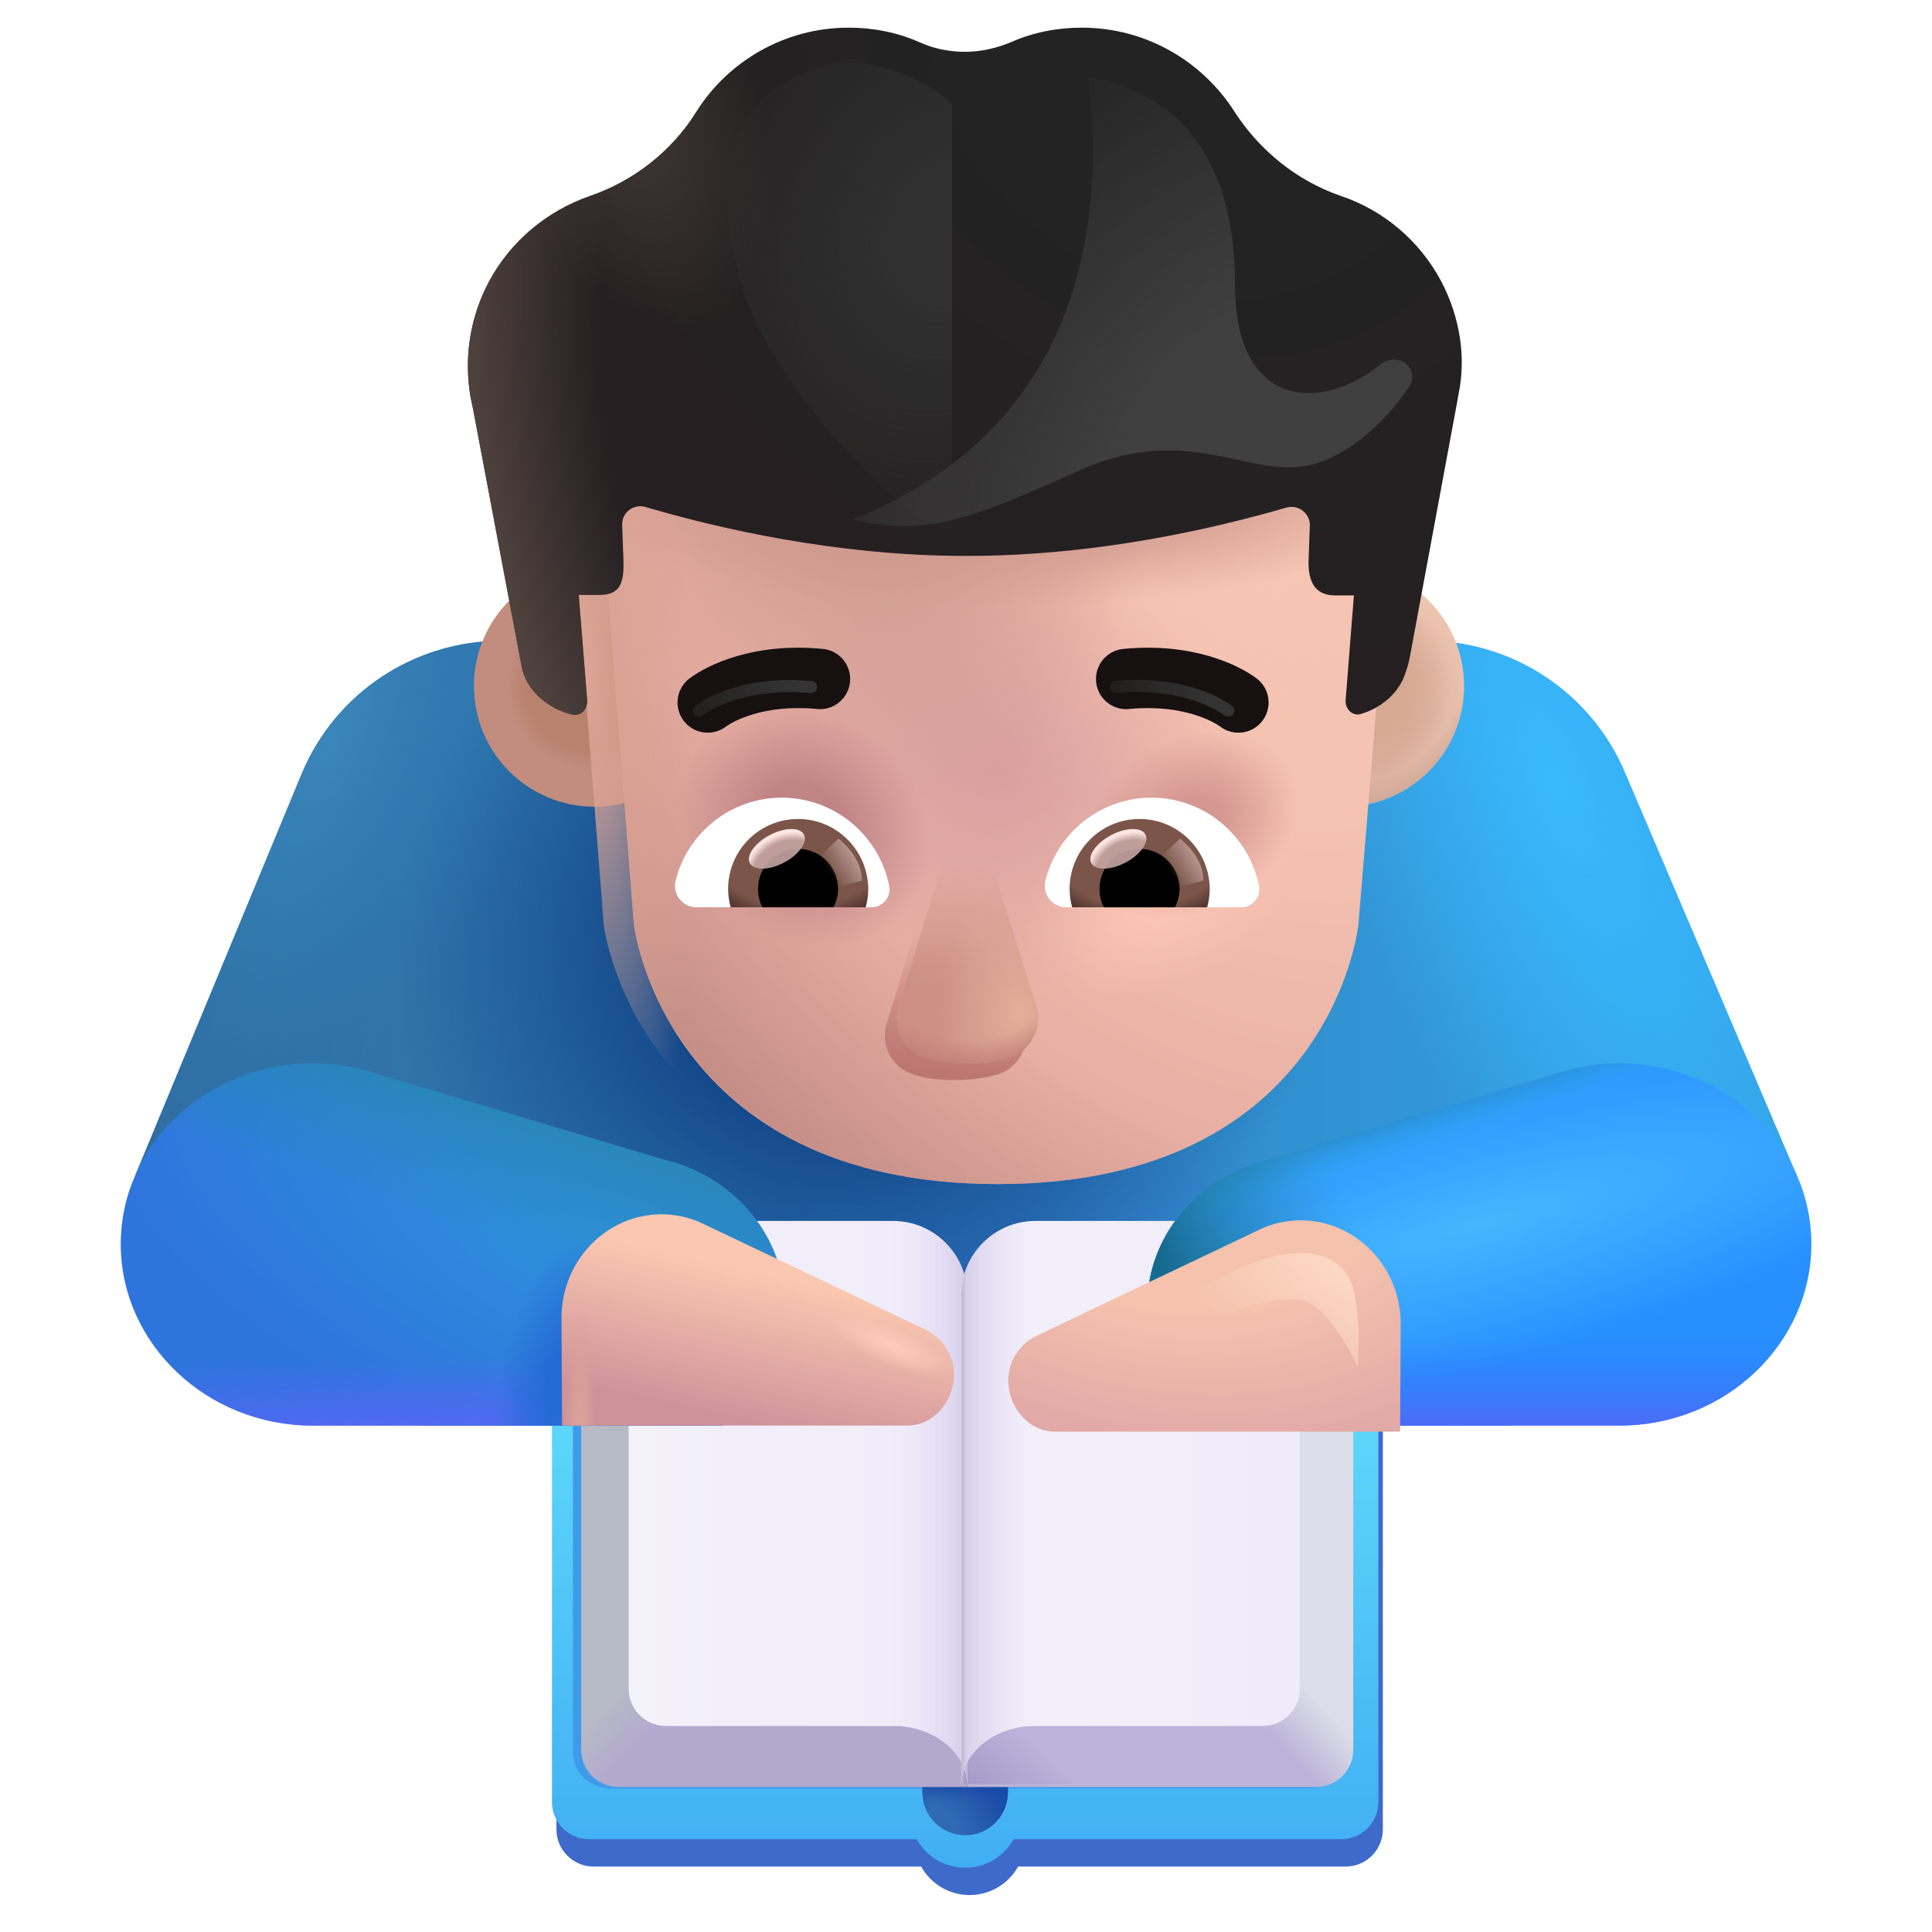 <?xml version="1.0" encoding="UTF-8" standalone="no"?>
<svg
   width="32"
   height="32"
   viewBox="0 0 32 32"
   fill="none"
   version="1.1"
   id="svg196"
   sodipodi:docname="nagbabasa.svg"
   inkscape:version="1.3.2 (091e20e, 2023-11-25, custom)"
   xmlns:inkscape="http://www.inkscape.org/namespaces/inkscape"
   xmlns:sodipodi="http://sodipodi.sourceforge.net/DTD/sodipodi-0.dtd"
   xmlns="http://www.w3.org/2000/svg"
   xmlns:svg="http://www.w3.org/2000/svg">
  <sodipodi:namedview
     id="namedview196"
     pagecolor="#ffffff"
     bordercolor="#000000"
     borderopacity="0.25"
     inkscape:showpageshadow="2"
     inkscape:pageopacity="0.0"
     inkscape:pagecheckerboard="0"
     inkscape:deskcolor="#d1d1d1"
     inkscape:zoom="17.169437"
     inkscape:cx="13.716233"
     inkscape:cy="15.347038"
     inkscape:window-width="1920"
     inkscape:window-height="991"
     inkscape:window-x="-9"
     inkscape:window-y="-9"
     inkscape:window-maximized="1"
     inkscape:current-layer="svg196" />
  <defs
     id="defs196">
    <filter
       id="filter0_ii_4002_4050"
       x="14.4"
       y="1.8"
       width="3.3"
       height="3.3"
       filterUnits="userSpaceOnUse"
       color-interpolation-filters="sRGB">
      <feFlood
         flood-opacity="0"
         result="BackgroundImageFix"
         id="feFlood57" />
      <feBlend
         mode="normal"
         in="SourceGraphic"
         in2="BackgroundImageFix"
         result="shape"
         id="feBlend57" />
      <feColorMatrix
         in="SourceAlpha"
         type="matrix"
         values="0 0 0 0 0 0 0 0 0 0 0 0 0 0 0 0 0 0 127 0"
         result="hardAlpha"
         id="feColorMatrix57" />
      <feOffset
         dx="0.2"
         dy="-0.2"
         id="feOffset57" />
      <feGaussianBlur
         stdDeviation="0.2"
         id="feGaussianBlur57" />
      <feComposite
         in2="hardAlpha"
         operator="arithmetic"
         k2="-1"
         k3="1"
         id="feComposite57" />
      <feColorMatrix
         type="matrix"
         values="0 0 0 0 0.031 0 0 0 0 0.353 0 0 0 0 0.604 0 0 0 1 0"
         id="feColorMatrix58" />
      <feBlend
         mode="normal"
         in2="shape"
         result="effect1_innerShadow_4002_4050"
         id="feBlend58" />
      <feColorMatrix
         in="SourceAlpha"
         type="matrix"
         values="0 0 0 0 0 0 0 0 0 0 0 0 0 0 0 0 0 0 127 0"
         result="hardAlpha"
         id="feColorMatrix59" />
      <feOffset
         dx="-0.1"
         dy="0.1"
         id="feOffset59" />
      <feGaussianBlur
         stdDeviation="0.125"
         id="feGaussianBlur59" />
      <feComposite
         in2="hardAlpha"
         operator="arithmetic"
         k2="-1"
         k3="1"
         id="feComposite59" />
      <feColorMatrix
         type="matrix"
         values="0 0 0 0 0.286 0 0 0 0 0.675 0 0 0 0 0.929 0 0 0 1 0"
         id="feColorMatrix60" />
      <feBlend
         mode="normal"
         in2="effect1_innerShadow_4002_4050"
         result="effect2_innerShadow_4002_4050"
         id="feBlend60" />
    </filter>
    <filter
       id="filter1_ii_4002_4050"
       x="7.78"
       y="2.68"
       width="3.423"
       height="3.422"
       filterUnits="userSpaceOnUse"
       color-interpolation-filters="sRGB">
      <feFlood
         flood-opacity="0"
         result="BackgroundImageFix"
         id="feFlood60" />
      <feBlend
         mode="normal"
         in="SourceGraphic"
         in2="BackgroundImageFix"
         result="shape"
         id="feBlend61" />
      <feColorMatrix
         in="SourceAlpha"
         type="matrix"
         values="0 0 0 0 0 0 0 0 0 0 0 0 0 0 0 0 0 0 127 0"
         result="hardAlpha"
         id="feColorMatrix61" />
      <feOffset
         dx="0.2"
         dy="-0.2"
         id="feOffset61" />
      <feGaussianBlur
         stdDeviation="0.2"
         id="feGaussianBlur61" />
      <feComposite
         in2="hardAlpha"
         operator="arithmetic"
         k2="-1"
         k3="1"
         id="feComposite61" />
      <feColorMatrix
         type="matrix"
         values="0 0 0 0 0.031 0 0 0 0 0.353 0 0 0 0 0.604 0 0 0 1 0"
         id="feColorMatrix62" />
      <feBlend
         mode="normal"
         in2="shape"
         result="effect1_innerShadow_4002_4050"
         id="feBlend62" />
      <feColorMatrix
         in="SourceAlpha"
         type="matrix"
         values="0 0 0 0 0 0 0 0 0 0 0 0 0 0 0 0 0 0 127 0"
         result="hardAlpha"
         id="feColorMatrix63" />
      <feOffset
         dx="-0.1"
         dy="0.1"
         id="feOffset63" />
      <feGaussianBlur
         stdDeviation="0.125"
         id="feGaussianBlur63" />
      <feComposite
         in2="hardAlpha"
         operator="arithmetic"
         k2="-1"
         k3="1"
         id="feComposite63" />
      <feColorMatrix
         type="matrix"
         values="0 0 0 0 0.286 0 0 0 0 0.675 0 0 0 0 0.929 0 0 0 1 0"
         id="feColorMatrix64" />
      <feBlend
         mode="normal"
         in2="effect1_innerShadow_4002_4050"
         result="effect2_innerShadow_4002_4050"
         id="feBlend64" />
    </filter>
    <filter
       id="filter2_ii_4002_4050"
       x="20.9"
       y="2.678"
       width="3.415"
       height="3.422"
       filterUnits="userSpaceOnUse"
       color-interpolation-filters="sRGB">
      <feFlood
         flood-opacity="0"
         result="BackgroundImageFix"
         id="feFlood64" />
      <feBlend
         mode="normal"
         in="SourceGraphic"
         in2="BackgroundImageFix"
         result="shape"
         id="feBlend65" />
      <feColorMatrix
         in="SourceAlpha"
         type="matrix"
         values="0 0 0 0 0 0 0 0 0 0 0 0 0 0 0 0 0 0 127 0"
         result="hardAlpha"
         id="feColorMatrix65" />
      <feOffset
         dx="0.2"
         dy="-0.2"
         id="feOffset65" />
      <feGaussianBlur
         stdDeviation="0.2"
         id="feGaussianBlur65" />
      <feComposite
         in2="hardAlpha"
         operator="arithmetic"
         k2="-1"
         k3="1"
         id="feComposite65" />
      <feColorMatrix
         type="matrix"
         values="0 0 0 0 0.031 0 0 0 0 0.353 0 0 0 0 0.604 0 0 0 1 0"
         id="feColorMatrix66" />
      <feBlend
         mode="normal"
         in2="shape"
         result="effect1_innerShadow_4002_4050"
         id="feBlend66" />
      <feColorMatrix
         in="SourceAlpha"
         type="matrix"
         values="0 0 0 0 0 0 0 0 0 0 0 0 0 0 0 0 0 0 127 0"
         result="hardAlpha"
         id="feColorMatrix67" />
      <feOffset
         dx="-0.1"
         dy="0.1"
         id="feOffset67" />
      <feGaussianBlur
         stdDeviation="0.125"
         id="feGaussianBlur67" />
      <feComposite
         in2="hardAlpha"
         operator="arithmetic"
         k2="-1"
         k3="1"
         id="feComposite67" />
      <feColorMatrix
         type="matrix"
         values="0 0 0 0 0.286 0 0 0 0 0.675 0 0 0 0 0.929 0 0 0 1 0"
         id="feColorMatrix68" />
      <feBlend
         mode="normal"
         in2="effect1_innerShadow_4002_4050"
         result="effect2_innerShadow_4002_4050"
         id="feBlend68" />
    </filter>
    <filter
       id="filter3_i_4002_4050"
       x="7.75"
       y="15.75"
       width="4.1"
       height="4"
       filterUnits="userSpaceOnUse"
       color-interpolation-filters="sRGB">
      <feFlood
         flood-opacity="0"
         result="BackgroundImageFix"
         id="feFlood68" />
      <feBlend
         mode="normal"
         in="SourceGraphic"
         in2="BackgroundImageFix"
         result="shape"
         id="feBlend69" />
      <feColorMatrix
         in="SourceAlpha"
         type="matrix"
         values="0 0 0 0 0 0 0 0 0 0 0 0 0 0 0 0 0 0 127 0"
         result="hardAlpha"
         id="feColorMatrix69" />
      <feOffset
         dx="0.1"
         id="feOffset69" />
      <feGaussianBlur
         stdDeviation="0.125"
         id="feGaussianBlur69" />
      <feComposite
         in2="hardAlpha"
         operator="arithmetic"
         k2="-1"
         k3="1"
         id="feComposite69" />
      <feColorMatrix
         type="matrix"
         values="0 0 0 0 0.847 0 0 0 0 0.643 0 0 0 0 0.573 0 0 0 1 0"
         id="feColorMatrix70" />
      <feBlend
         mode="normal"
         in2="shape"
         result="effect1_innerShadow_4002_4050"
         id="feBlend70" />
    </filter>
    <filter
       id="filter4_i_4002_4050"
       x="9.394"
       y="8.52"
       width="13.751"
       height="17.48"
       filterUnits="userSpaceOnUse"
       color-interpolation-filters="sRGB">
      <feFlood
         flood-opacity="0"
         result="BackgroundImageFix"
         id="feFlood70" />
      <feBlend
         mode="normal"
         in="SourceGraphic"
         in2="BackgroundImageFix"
         result="shape"
         id="feBlend71" />
      <feColorMatrix
         in="SourceAlpha"
         type="matrix"
         values="0 0 0 0 0 0 0 0 0 0 0 0 0 0 0 0 0 0 127 0"
         result="hardAlpha"
         id="feColorMatrix71" />
      <feOffset
         dx="0.5"
         id="feOffset71" />
      <feGaussianBlur
         stdDeviation="0.625"
         id="feGaussianBlur71" />
      <feComposite
         in2="hardAlpha"
         operator="arithmetic"
         k2="-1"
         k3="1"
         id="feComposite71" />
      <feColorMatrix
         type="matrix"
         values="0 0 0 0 0.6 0 0 0 0 0.467 0 0 0 0 0.459 0 0 0 1 0"
         id="feColorMatrix72" />
      <feBlend
         mode="normal"
         in2="shape"
         result="effect1_innerShadow_4002_4050"
         id="feBlend72" />
    </filter>
    <filter
       id="filter5_i_4002_4050"
       x="9"
       y="26.5"
       width="6.8"
       height="3.5"
       filterUnits="userSpaceOnUse"
       color-interpolation-filters="sRGB">
      <feFlood
         flood-opacity="0"
         result="BackgroundImageFix"
         id="feFlood72" />
      <feBlend
         mode="normal"
         in="SourceGraphic"
         in2="BackgroundImageFix"
         result="shape"
         id="feBlend73" />
      <feColorMatrix
         in="SourceAlpha"
         type="matrix"
         values="0 0 0 0 0 0 0 0 0 0 0 0 0 0 0 0 0 0 127 0"
         result="hardAlpha"
         id="feColorMatrix73" />
      <feOffset
         dx="0.3"
         id="feOffset73" />
      <feGaussianBlur
         stdDeviation="0.25"
         id="feGaussianBlur73" />
      <feComposite
         in2="hardAlpha"
         operator="arithmetic"
         k2="-1"
         k3="1"
         id="feComposite73" />
      <feColorMatrix
         type="matrix"
         values="0 0 0 0 0.796 0 0 0 0 0.592 0 0 0 0 0.553 0 0 0 1 0"
         id="feColorMatrix74" />
      <feBlend
         mode="normal"
         in2="shape"
         result="effect1_innerShadow_4002_4050"
         id="feBlend74" />
    </filter>
    <filter
       id="filter6_i_4002_4050"
       x="16.5"
       y="26.5"
       width="6.7"
       height="3.6"
       filterUnits="userSpaceOnUse"
       color-interpolation-filters="sRGB">
      <feFlood
         flood-opacity="0"
         result="BackgroundImageFix"
         id="feFlood74" />
      <feBlend
         mode="normal"
         in="SourceGraphic"
         in2="BackgroundImageFix"
         result="shape"
         id="feBlend75" />
      <feColorMatrix
         in="SourceAlpha"
         type="matrix"
         values="0 0 0 0 0 0 0 0 0 0 0 0 0 0 0 0 0 0 127 0"
         result="hardAlpha"
         id="feColorMatrix75" />
      <feOffset
         dx="0.2"
         dy="0.1"
         id="feOffset75" />
      <feGaussianBlur
         stdDeviation="0.25"
         id="feGaussianBlur75" />
      <feComposite
         in2="hardAlpha"
         operator="arithmetic"
         k2="-1"
         k3="1"
         id="feComposite75" />
      <feColorMatrix
         type="matrix"
         values="0 0 0 0 0.749 0 0 0 0 0.514 0 0 0 0 0.471 0 0 0 1 0"
         id="feColorMatrix76" />
      <feBlend
         mode="normal"
         in2="shape"
         result="effect1_innerShadow_4002_4050"
         id="feBlend76" />
    </filter>
    <filter
       id="filter7_i_4002_4050"
       x="7.75"
       y="6.846"
       width="16.462"
       height="11.633"
       filterUnits="userSpaceOnUse"
       color-interpolation-filters="sRGB">
      <feFlood
         flood-opacity="0"
         result="BackgroundImageFix"
         id="feFlood76" />
      <feBlend
         mode="normal"
         in="SourceGraphic"
         in2="BackgroundImageFix"
         result="shape"
         id="feBlend77" />
      <feColorMatrix
         in="SourceAlpha"
         type="matrix"
         values="0 0 0 0 0 0 0 0 0 0 0 0 0 0 0 0 0 0 127 0"
         result="hardAlpha"
         id="feColorMatrix77" />
      <feOffset
         dy="-0.25"
         id="feOffset77" />
      <feGaussianBlur
         stdDeviation="0.25"
         id="feGaussianBlur77" />
      <feComposite
         in2="hardAlpha"
         operator="arithmetic"
         k2="-1"
         k3="1"
         id="feComposite77" />
      <feColorMatrix
         type="matrix"
         values="0 0 0 0 0.153 0 0 0 0 0.106 0 0 0 0 0.141 0 0 0 1 0"
         id="feColorMatrix78" />
      <feBlend
         mode="normal"
         in2="shape"
         result="effect1_innerShadow_4002_4050"
         id="feBlend78" />
    </filter>
    <filter
       id="filter8_f_4002_4050"
       x="13.654"
       y="19.845"
       width="4.345"
       height="5.433"
       filterUnits="userSpaceOnUse"
       color-interpolation-filters="sRGB">
      <feFlood
         flood-opacity="0"
         result="BackgroundImageFix"
         id="feFlood78" />
      <feBlend
         mode="normal"
         in="SourceGraphic"
         in2="BackgroundImageFix"
         result="shape"
         id="feBlend79" />
      <feGaussianBlur
         stdDeviation="0.5"
         result="effect1_foregroundBlur_4002_4050"
         id="feGaussianBlur79" />
    </filter>
    <filter
       id="filter9_f_4002_4050"
       x="14.747"
       y="20.468"
       width="2.545"
       height="3.632"
       filterUnits="userSpaceOnUse"
       color-interpolation-filters="sRGB">
      <feFlood
         flood-opacity="0"
         result="BackgroundImageFix"
         id="feFlood79" />
      <feBlend
         mode="normal"
         in="SourceGraphic"
         in2="BackgroundImageFix"
         result="shape"
         id="feBlend80" />
      <feGaussianBlur
         stdDeviation="0.05"
         result="effect1_foregroundBlur_4002_4050"
         id="feGaussianBlur80" />
    </filter>
    <filter
       id="filter10_f_4002_4050"
       x="13.315"
       y="20.076"
       width="1.161"
       height="1.231"
       filterUnits="userSpaceOnUse"
       color-interpolation-filters="sRGB">
      <feFlood
         flood-opacity="0"
         result="BackgroundImageFix"
         id="feFlood80" />
      <feBlend
         mode="normal"
         in="SourceGraphic"
         in2="BackgroundImageFix"
         result="shape"
         id="feBlend81" />
      <feGaussianBlur
         stdDeviation="0.1"
         result="effect1_foregroundBlur_4002_4050"
         id="feGaussianBlur81" />
    </filter>
    <filter
       id="filter11_f_4002_4050"
       x="12.306"
       y="20.02"
       width="1.125"
       height="0.855"
       filterUnits="userSpaceOnUse"
       color-interpolation-filters="sRGB">
      <feFlood
         flood-opacity="0"
         result="BackgroundImageFix"
         id="feFlood81" />
      <feBlend
         mode="normal"
         in="SourceGraphic"
         in2="BackgroundImageFix"
         result="shape"
         id="feBlend82" />
      <feGaussianBlur
         stdDeviation="0.05"
         result="effect1_foregroundBlur_4002_4050"
         id="feGaussianBlur82" />
    </filter>
    <filter
       id="filter12_f_4002_4050"
       x="18.971"
       y="20.076"
       width="1.161"
       height="1.231"
       filterUnits="userSpaceOnUse"
       color-interpolation-filters="sRGB">
      <feFlood
         flood-opacity="0"
         result="BackgroundImageFix"
         id="feFlood82" />
      <feBlend
         mode="normal"
         in="SourceGraphic"
         in2="BackgroundImageFix"
         result="shape"
         id="feBlend83" />
      <feGaussianBlur
         stdDeviation="0.1"
         result="effect1_foregroundBlur_4002_4050"
         id="feGaussianBlur83" />
    </filter>
    <filter
       id="filter13_f_4002_4050"
       x="17.962"
       y="20.02"
       width="1.125"
       height="0.855"
       filterUnits="userSpaceOnUse"
       color-interpolation-filters="sRGB">
      <feFlood
         flood-opacity="0"
         result="BackgroundImageFix"
         id="feFlood83" />
      <feBlend
         mode="normal"
         in="SourceGraphic"
         in2="BackgroundImageFix"
         result="shape"
         id="feBlend84" />
      <feGaussianBlur
         stdDeviation="0.05"
         result="effect1_foregroundBlur_4002_4050"
         id="feGaussianBlur84" />
    </filter>
    <filter
       id="filter14_i_4002_4050"
       x="10.973"
       y="17.115"
       width="3.11"
       height="1.658"
       filterUnits="userSpaceOnUse"
       color-interpolation-filters="sRGB">
      <feFlood
         flood-opacity="0"
         result="BackgroundImageFix"
         id="feFlood84" />
      <feBlend
         mode="normal"
         in="SourceGraphic"
         in2="BackgroundImageFix"
         result="shape"
         id="feBlend85" />
      <feColorMatrix
         in="SourceAlpha"
         type="matrix"
         values="0 0 0 0 0 0 0 0 0 0 0 0 0 0 0 0 0 0 127 0"
         result="hardAlpha"
         id="feColorMatrix85" />
      <feOffset
         dx="0.25"
         dy="-0.25"
         id="feOffset85" />
      <feGaussianBlur
         stdDeviation="0.25"
         id="feGaussianBlur85" />
      <feComposite
         in2="hardAlpha"
         operator="arithmetic"
         k2="-1"
         k3="1"
         id="feComposite85" />
      <feColorMatrix
         type="matrix"
         values="0 0 0 0 0.114 0 0 0 0 0.078 0 0 0 0 0.11 0 0 0 1 0"
         id="feColorMatrix86" />
      <feBlend
         mode="normal"
         in2="shape"
         result="effect1_innerShadow_4002_4050"
         id="feBlend86" />
    </filter>
    <filter
       id="filter15_f_4002_4050"
       x="11.225"
       y="17.401"
       width="2.559"
       height="1.107"
       filterUnits="userSpaceOnUse"
       color-interpolation-filters="sRGB">
      <feFlood
         flood-opacity="0"
         result="BackgroundImageFix"
         id="feFlood86" />
      <feBlend
         mode="normal"
         in="SourceGraphic"
         in2="BackgroundImageFix"
         result="shape"
         id="feBlend87" />
      <feGaussianBlur
         stdDeviation="0.125"
         result="effect1_foregroundBlur_4002_4050"
         id="feGaussianBlur87" />
    </filter>
    <filter
       id="filter16_i_4002_4050"
       x="17.902"
       y="17.115"
       width="3.11"
       height="1.658"
       filterUnits="userSpaceOnUse"
       color-interpolation-filters="sRGB">
      <feFlood
         flood-opacity="0"
         result="BackgroundImageFix"
         id="feFlood87" />
      <feBlend
         mode="normal"
         in="SourceGraphic"
         in2="BackgroundImageFix"
         result="shape"
         id="feBlend88" />
      <feColorMatrix
         in="SourceAlpha"
         type="matrix"
         values="0 0 0 0 0 0 0 0 0 0 0 0 0 0 0 0 0 0 127 0"
         result="hardAlpha"
         id="feColorMatrix88" />
      <feOffset
         dx="0.25"
         dy="-0.25"
         id="feOffset88" />
      <feGaussianBlur
         stdDeviation="0.25"
         id="feGaussianBlur88" />
      <feComposite
         in2="hardAlpha"
         operator="arithmetic"
         k2="-1"
         k3="1"
         id="feComposite88" />
      <feColorMatrix
         type="matrix"
         values="0 0 0 0 0.114 0 0 0 0 0.078 0 0 0 0 0.11 0 0 0 1 0"
         id="feColorMatrix89" />
      <feBlend
         mode="normal"
         in2="shape"
         result="effect1_innerShadow_4002_4050"
         id="feBlend89" />
    </filter>
    <filter
       id="filter17_f_4002_4050"
       x="18.134"
       y="17.4"
       width="2.559"
       height="1.108"
       filterUnits="userSpaceOnUse"
       color-interpolation-filters="sRGB">
      <feFlood
         flood-opacity="0"
         result="BackgroundImageFix"
         id="feFlood89" />
      <feBlend
         mode="normal"
         in="SourceGraphic"
         in2="BackgroundImageFix"
         result="shape"
         id="feBlend90" />
      <feGaussianBlur
         stdDeviation="0.125"
         result="effect1_foregroundBlur_4002_4050"
         id="feGaussianBlur90" />
    </filter>
    <filter
       id="filter18_f_4002_4050"
       x="17.686"
       y="26.642"
       width="5.315"
       height="2.887"
       filterUnits="userSpaceOnUse"
       color-interpolation-filters="sRGB">
      <feFlood
         flood-opacity="0"
         result="BackgroundImageFix"
         id="feFlood90" />
      <feBlend
         mode="normal"
         in="SourceGraphic"
         in2="BackgroundImageFix"
         result="shape"
         id="feBlend91" />
      <feGaussianBlur
         stdDeviation="0.25"
         result="effect1_foregroundBlur_4002_4050"
         id="feGaussianBlur91" />
    </filter>
    <filter
       id="filter19_f_4002_4050"
       x="11.294"
       y="6.677"
       width="5.225"
       height="9.399"
       filterUnits="userSpaceOnUse"
       color-interpolation-filters="sRGB">
      <feFlood
         flood-opacity="0"
         result="BackgroundImageFix"
         id="feFlood91" />
      <feBlend
         mode="normal"
         in="SourceGraphic"
         in2="BackgroundImageFix"
         result="shape"
         id="feBlend92" />
      <feGaussianBlur
         stdDeviation="0.375"
         result="effect1_foregroundBlur_4002_4050"
         id="feGaussianBlur92" />
    </filter>
    <filter
       id="filter20_f_4002_4050"
       x="13.113"
       y="6.652"
       width="11.281"
       height="9.449"
       filterUnits="userSpaceOnUse"
       color-interpolation-filters="sRGB">
      <feFlood
         flood-opacity="0"
         result="BackgroundImageFix"
         id="feFlood92" />
      <feBlend
         mode="normal"
         in="SourceGraphic"
         in2="BackgroundImageFix"
         result="shape"
         id="feBlend93" />
      <feGaussianBlur
         stdDeviation="0.5"
         result="effect1_foregroundBlur_4002_4050"
         id="feGaussianBlur93" />
    </filter>
    <linearGradient
       id="paint0_linear_4002_4050"
       x1="3.25"
       y1="25.438"
       x2="27.75"
       y2="25.438"
       gradientUnits="userSpaceOnUse"
       gradientTransform="translate(0,-6.388)">
      <stop
         stop-color="#316DA0"
         id="stop93" />
      <stop
         offset="1"
         stop-color="#329EE1"
         id="stop94" />
    </linearGradient>
    <radialGradient
       id="paint1_radial_4002_4050"
       cx="0"
       cy="0"
       r="1"
       gradientUnits="userSpaceOnUse"
       gradientTransform="matrix(0,-6.375,13.486,0,16.75,25.112)">
      <stop
         stop-color="#305CC7"
         id="stop95" />
      <stop
         offset="1"
         stop-color="#305CC7"
         stop-opacity="0"
         id="stop96" />
    </radialGradient>
    <radialGradient
       id="paint2_radial_4002_4050"
       cx="0"
       cy="0"
       r="1"
       gradientUnits="userSpaceOnUse"
       gradientTransform="matrix(-5.958,5.864,-5.221,-5.304,14.438,15.174)">
      <stop
         offset="0.333"
         stop-color="#0E3D81"
         id="stop97" />
      <stop
         offset="1"
         stop-color="#0E3D81"
         stop-opacity="0"
         id="stop98" />
    </radialGradient>
    <radialGradient
       id="paint3_radial_4002_4050"
       cx="0"
       cy="0"
       r="1"
       gradientUnits="userSpaceOnUse"
       gradientTransform="matrix(3.967,9.779,-3.696,1.499,25.783,12.959)">
      <stop
         stop-color="#39BAFF"
         id="stop99" />
      <stop
         offset="1"
         stop-color="#39BAFF"
         stop-opacity="0"
         id="stop100" />
    </radialGradient>
    <radialGradient
       id="paint4_radial_4002_4050"
       cx="0"
       cy="0"
       r="1"
       gradientUnits="userSpaceOnUse"
       gradientTransform="matrix(-3.188,7.687,-3.187,-1.322,5.438,12.299)">
      <stop
         stop-color="#3B86BA"
         id="stop101" />
      <stop
         offset="1"
         stop-color="#2675B0"
         stop-opacity="0"
         id="stop102" />
    </radialGradient>
    <radialGradient
       id="paint5_radial_4002_4050"
       cx="0"
       cy="0"
       r="1"
       gradientUnits="userSpaceOnUse"
       gradientTransform="matrix(-9.031,-3.625,1.554,-3.871,10.281,22.068)">
      <stop
         stop-color="#2E92DB"
         id="stop103" />
      <stop
         offset="1"
         stop-color="#2E74DD"
         id="stop104" />
    </radialGradient>
    <linearGradient
       id="paint6_linear_4002_4050"
       x1="8.719"
       y1="24.5"
       x2="8"
       y2="26.812"
       gradientUnits="userSpaceOnUse"
       gradientTransform="translate(0,-4.932)">
      <stop
         stop-color="#2887B4"
         id="stop105" />
      <stop
         offset="1"
         stop-color="#2887B4"
         stop-opacity="0"
         id="stop106" />
    </linearGradient>
    <linearGradient
       id="paint7_linear_4002_4050"
       x1="7.75"
       y1="30.156"
       x2="7.719"
       y2="28.906"
       gradientUnits="userSpaceOnUse"
       gradientTransform="translate(0,-4.932)">
      <stop
         stop-color="#5767F5"
         id="stop107" />
      <stop
         offset="1"
         stop-color="#5767F5"
         stop-opacity="0"
         id="stop108" />
    </linearGradient>
    <radialGradient
       id="paint8_radial_4002_4050"
       cx="0"
       cy="0"
       r="1"
       gradientUnits="userSpaceOnUse"
       gradientTransform="matrix(-0.5,2.437,-0.985,-0.202,9.281,24.349)">
      <stop
         offset="0.215"
         stop-color="#246BD5"
         id="stop109" />
      <stop
         offset="1"
         stop-color="#246BD5"
         stop-opacity="0"
         id="stop110" />
    </radialGradient>
    <radialGradient
       id="paint9_radial_4002_4050"
       cx="0"
       cy="0"
       r="1"
       gradientUnits="userSpaceOnUse"
       gradientTransform="matrix(9.918,-2.664,0.601,2.236,24.5,21.732)">
      <stop
         stop-color="#46B6FF"
         id="stop111" />
      <stop
         offset="1"
         stop-color="#288FFF"
         id="stop112" />
    </radialGradient>
    <linearGradient
       id="paint10_linear_4002_4050"
       x1="24.75"
       y1="30.125"
       x2="24.75"
       y2="28.562"
       gradientUnits="userSpaceOnUse"
       gradientTransform="translate(0,-4.932)">
      <stop
         stop-color="#5566F6"
         id="stop113" />
      <stop
         offset="1"
         stop-color="#2E7BFE"
         stop-opacity="0"
         id="stop114" />
    </linearGradient>
    <linearGradient
       id="paint11_linear_4002_4050"
       x1="22.656"
       y1="24.594"
       x2="23.031"
       y2="25.719"
       gradientUnits="userSpaceOnUse"
       gradientTransform="translate(0,-4.932)">
      <stop
         offset="0.15"
         stop-color="#2780AD"
         id="stop115" />
      <stop
         offset="1"
         stop-color="#33B6F8"
         stop-opacity="0"
         id="stop116" />
    </linearGradient>
    <radialGradient
       id="paint12_radial_4002_4050"
       cx="0"
       cy="0"
       r="1"
       gradientUnits="userSpaceOnUse"
       gradientTransform="matrix(2.984,-1.422,3.046,6.392,19.078,22.209)">
      <stop
         stop-color="#146688"
         id="stop117" />
      <stop
         offset="1"
         stop-color="#2E8DB4"
         stop-opacity="0"
         id="stop118" />
    </radialGradient>
    <linearGradient
       id="paint13_linear_4002_4050"
       x1="17.5"
       y1="2.498"
       x2="14.905"
       y2="5"
       gradientUnits="userSpaceOnUse">
      <stop
         offset="0.32"
         stop-color="#399BE2"
         id="stop119" />
      <stop
         offset="1"
         stop-color="#3A91CE"
         id="stop120" />
    </linearGradient>
    <linearGradient
       id="paint14_linear_4002_4050"
       x1="11.003"
       y1="3.399"
       x2="8.302"
       y2="6.003"
       gradientUnits="userSpaceOnUse">
      <stop
         offset="0.32"
         stop-color="#399BE2"
         id="stop121" />
      <stop
         offset="1"
         stop-color="#3A91CE"
         id="stop122" />
    </linearGradient>
    <linearGradient
       id="paint15_linear_4002_4050"
       x1="24.115"
       y1="3.397"
       x2="21.414"
       y2="5.995"
       gradientUnits="userSpaceOnUse">
      <stop
         offset="0.32"
         stop-color="#399BE2"
         id="stop123" />
      <stop
         offset="1"
         stop-color="#3A91CE"
         id="stop124" />
    </linearGradient>
    <radialGradient
       id="paint16_radial_4002_4050"
       cx="0"
       cy="0"
       r="1"
       gradientUnits="userSpaceOnUse"
       gradientTransform="matrix(-1.504,1.568,-1.505,-1.444,9.75,17.676)">
      <stop
         offset="0.532"
         stop-color="#B8826E"
         id="stop125" />
      <stop
         offset="0.685"
         stop-color="#C28D7F"
         id="stop126" />
    </radialGradient>
    <radialGradient
       id="paint17_radial_4002_4050"
       cx="0"
       cy="0"
       r="1"
       gradientUnits="userSpaceOnUse"
       gradientTransform="matrix(2,-2.188,1.953,1.785,22.25,11.882)">
      <stop
         offset="0.382"
         stop-color="#DBAF9C"
         id="stop127" />
      <stop
         offset="1"
         stop-color="#F5D0BB"
         id="stop128" />
    </radialGradient>
    <radialGradient
       id="paint18_radial_4002_4050"
       cx="0"
       cy="0"
       r="1"
       gradientUnits="userSpaceOnUse"
       gradientTransform="matrix(-0.576,1.393,-1.393,-0.576,22.533,11.362)">
      <stop
         offset="0.506"
         stop-color="#D7A993"
         id="stop129" />
      <stop
         offset="1"
         stop-color="#D7A993"
         stop-opacity="0"
         id="stop130" />
    </radialGradient>
    <radialGradient
       id="paint19_radial_4002_4050"
       cx="0"
       cy="0"
       r="1"
       gradientUnits="userSpaceOnUse"
       gradientTransform="matrix(0.207,3.086,-2.534,0.17,22.25,10.35)">
      <stop
         offset="0.849"
         stop-color="#CAA597"
         stop-opacity="0"
         id="stop131" />
      <stop
         offset="1"
         stop-color="#CAA597"
         id="stop132" />
    </radialGradient>
    <radialGradient
       id="paint20_radial_4002_4050"
       cx="0"
       cy="0"
       r="1"
       gradientUnits="userSpaceOnUse"
       gradientTransform="matrix(-6.875,8.365,-10.634,-8.74,20.625,17.26)">
      <stop
         offset="0.204"
         stop-color="#F5C3B2"
         id="stop133" />
      <stop
         offset="0.743"
         stop-color="#E7AEA3"
         id="stop134" />
    </radialGradient>
    <radialGradient
       id="paint21_radial_4002_4050"
       cx="0"
       cy="0"
       r="1"
       gradientUnits="userSpaceOnUse"
       gradientTransform="matrix(-6.197,7.429,-11.667,-9.733,19.207,18.253)">
      <stop
         offset="0.624"
         stop-color="#C58F88"
         stop-opacity="0"
         id="stop135" />
      <stop
         offset="1"
         stop-color="#C58F88"
         id="stop136" />
    </radialGradient>
    <radialGradient
       id="paint22_radial_4002_4050"
       cx="0"
       cy="0"
       r="1"
       gradientUnits="userSpaceOnUse"
       gradientTransform="matrix(0,3.688,-4.156,0,16.02,19.19)">
      <stop
         stop-color="#D89F9F"
         id="stop137" />
      <stop
         offset="1"
         stop-color="#D89F9F"
         stop-opacity="0"
         id="stop138" />
    </radialGradient>
    <radialGradient
       id="paint23_radial_4002_4050"
       cx="0"
       cy="0"
       r="1"
       gradientUnits="userSpaceOnUse"
       gradientTransform="matrix(-2.145,0.952,-0.627,-1.412,18.676,21.204)">
      <stop
         stop-color="#FEC8B8"
         id="stop139" />
      <stop
         offset="1"
         stop-color="#FEC8B8"
         stop-opacity="0"
         id="stop140" />
    </radialGradient>
    <radialGradient
       id="paint24_radial_4002_4050"
       cx="0"
       cy="0"
       r="1"
       gradientUnits="userSpaceOnUse"
       gradientTransform="matrix(1.814,8.268,-6.386,1.401,13.843,13.92)">
      <stop
         stop-color="#C49289"
         id="stop141" />
      <stop
         offset="0.702"
         stop-color="#C49289"
         stop-opacity="0"
         id="stop142" />
    </radialGradient>
    <radialGradient
       id="paint25_radial_4002_4050"
       cx="0"
       cy="0"
       r="1"
       gradientUnits="userSpaceOnUse"
       gradientTransform="matrix(1.68,-0.915,0.686,1.259,19.191,20.065)">
      <stop
         offset="0.293"
         stop-color="#D59792"
         id="stop143" />
      <stop
         offset="1"
         stop-color="#D59792"
         stop-opacity="0"
         id="stop144" />
    </radialGradient>
    <radialGradient
       id="paint26_radial_4002_4050"
       cx="0"
       cy="0"
       r="1"
       gradientUnits="userSpaceOnUse"
       gradientTransform="matrix(-1.693,-1.423,1.211,-1.441,12.809,20.066)">
      <stop
         offset="0.323"
         stop-color="#C08386"
         id="stop145" />
      <stop
         offset="1"
         stop-color="#C08386"
         stop-opacity="0"
         id="stop146" />
    </radialGradient>
    <radialGradient
       id="paint27_radial_4002_4050"
       cx="0"
       cy="0"
       r="1"
       gradientUnits="userSpaceOnUse"
       gradientTransform="matrix(-1.655,2.792,-2.64,-1.565,21.004,14.727)">
      <stop
         stop-color="#F7C6B3"
         id="stop147" />
      <stop
         offset="1"
         stop-color="#F7C6B3"
         stop-opacity="0"
         id="stop148" />
    </radialGradient>
    <radialGradient
       id="paint28_radial_4002_4050"
       cx="0"
       cy="0"
       r="1"
       gradientUnits="userSpaceOnUse"
       gradientTransform="matrix(0,2.125,-7.359,0,16.02,14.312)">
      <stop
         offset="0.441"
         stop-color="#CF998E"
         id="stop149" />
      <stop
         offset="1"
         stop-color="#CF998E"
         stop-opacity="0"
         id="stop150" />
    </radialGradient>
    <radialGradient
       id="paint29_radial_4002_4050"
       cx="0"
       cy="0"
       r="1"
       gradientUnits="userSpaceOnUse"
       gradientTransform="matrix(0.577,8.74,-1.828,0.121,9.613,10.872)">
      <stop
         offset="0.077"
         stop-color="#DBA393"
         id="stop151" />
      <stop
         offset="1"
         stop-color="#DBA393"
         stop-opacity="0"
         id="stop152" />
    </radialGradient>
    <linearGradient
       id="paint30_linear_4002_4050"
       x1="14.062"
       y1="27.459"
       x2="13.312"
       y2="30.772"
       gradientUnits="userSpaceOnUse">
      <stop
         offset="0.123"
         stop-color="#FAC7B0"
         id="stop153" />
      <stop
         offset="0.858"
         stop-color="#CE929A"
         id="stop154" />
    </linearGradient>
    <radialGradient
       id="paint31_radial_4002_4050"
       cx="0"
       cy="0"
       r="1"
       gradientUnits="userSpaceOnUse"
       gradientTransform="matrix(0,-2.232,0.265,0,9.304,30.174)">
      <stop
         offset="0.23"
         stop-color="#D9A198"
         id="stop155" />
      <stop
         offset="1"
         stop-color="#D9A198"
         stop-opacity="0"
         id="stop156" />
    </radialGradient>
    <radialGradient
       id="paint32_radial_4002_4050"
       cx="0"
       cy="0"
       r="1"
       gradientUnits="userSpaceOnUse"
       gradientTransform="matrix(-1.67,-0.731,0.212,-0.485,14.48,28.684)">
      <stop
         stop-color="#FECCBA"
         id="stop157" />
      <stop
         offset="0.609"
         stop-color="#FECCBA"
         stop-opacity="0"
         id="stop158" />
    </radialGradient>
    <radialGradient
       id="paint33_radial_4002_4050"
       cx="0"
       cy="0"
       r="1"
       gradientUnits="userSpaceOnUse"
       gradientTransform="matrix(-0.844,5.074,-7.685,-1.278,19.188,25.709)">
      <stop
         offset="0.439"
         stop-color="#F5C2AE"
         id="stop159" />
      <stop
         offset="1"
         stop-color="#DBA2A5"
         id="stop160" />
    </radialGradient>
    <radialGradient
       id="paint34_radial_4002_4050"
       cx="0"
       cy="0"
       r="1"
       gradientUnits="userSpaceOnUse"
       gradientTransform="matrix(-8.02,10.699,-12.454,-9.335,19.707,7.363)">
      <stop
         offset="0.229"
         stop-color="#232323"
         id="stop161" />
      <stop
         offset="0.774"
         stop-color="#251F21"
         id="stop162" />
    </radialGradient>
    <radialGradient
       id="paint35_radial_4002_4050"
       cx="0"
       cy="0"
       r="1"
       gradientUnits="userSpaceOnUse"
       gradientTransform="matrix(-9.89,2.177,-3.141,-14.27,17.64,13.519)">
      <stop
         offset="0.741"
         stop-color="#574944"
         stop-opacity="0"
         id="stop163" />
      <stop
         offset="1"
         stop-color="#574944"
         id="stop164" />
    </radialGradient>
    <radialGradient
       id="paint36_radial_4002_4050"
       cx="0"
       cy="0"
       r="1"
       gradientUnits="userSpaceOnUse"
       gradientTransform="matrix(2.11,5.025,-2.824,1.186,10.229,8.293)">
      <stop
         stop-color="#433A37"
         id="stop165" />
      <stop
         offset="0.743"
         stop-color="#433A37"
         stop-opacity="0"
         id="stop166" />
    </radialGradient>
    <linearGradient
       id="paint37_linear_4002_4050"
       x1="15.329"
       y1="24.129"
       x2="15.61"
       y2="21.895"
       gradientUnits="userSpaceOnUse">
      <stop
         stop-color="#BC7672"
         id="stop167" />
      <stop
         offset="1"
         stop-color="#BC7672"
         stop-opacity="0"
         id="stop168" />
    </linearGradient>
    <linearGradient
       id="paint38_linear_4002_4050"
       x1="15.676"
       y1="23.391"
       x2="15.676"
       y2="20.727"
       gradientUnits="userSpaceOnUse">
      <stop
         offset="0.209"
         stop-color="#CC9084"
         id="stop169" />
      <stop
         offset="1"
         stop-color="#CC9084"
         stop-opacity="0"
         id="stop170" />
    </linearGradient>
    <radialGradient
       id="paint39_radial_4002_4050"
       cx="0"
       cy="0"
       r="1"
       gradientUnits="userSpaceOnUse"
       gradientTransform="matrix(-1.391,0,0,-1.985,16.881,23.156)">
      <stop
         stop-color="#E4AE9A"
         id="stop171" />
      <stop
         offset="1"
         stop-color="#E4AE9A"
         stop-opacity="0"
         id="stop172" />
    </radialGradient>
    <radialGradient
       id="paint40_radial_4002_4050"
       cx="0"
       cy="0"
       r="1"
       gradientUnits="userSpaceOnUse"
       gradientTransform="matrix(0,2.305,-2.358,0,16.02,21.828)">
      <stop
         offset="0.781"
         stop-color="#C07E78"
         stop-opacity="0"
         id="stop173" />
      <stop
         offset="1"
         stop-color="#C07E78"
         id="stop174" />
    </radialGradient>
    <radialGradient
       id="paint41_radial_4002_4050"
       cx="0"
       cy="0"
       r="1"
       gradientUnits="userSpaceOnUse"
       gradientTransform="matrix(0,1.053,-1.675,0,13.22,14.184)">
      <stop
         offset="0.802"
         stop-color="#7B5549"
         id="stop175" />
      <stop
         offset="1"
         stop-color="#553831"
         id="stop176" />
    </radialGradient>
    <linearGradient
       id="paint42_linear_4002_4050"
       x1="14.185"
       y1="20.642"
       x2="13.778"
       y2="20.893"
       gradientUnits="userSpaceOnUse">
      <stop
         stop-color="#B4948D"
         id="stop177" />
      <stop
         offset="1"
         stop-color="#B4948D"
         stop-opacity="0"
         id="stop178" />
    </linearGradient>
    <radialGradient
       id="paint43_radial_4002_4050"
       cx="0"
       cy="0"
       r="1"
       gradientUnits="userSpaceOnUse"
       gradientTransform="matrix(-0.01,-0.641,0.771,-0.012,12.848,20.856)">
      <stop
         offset="0.766"
         stop-color="#FFE6E2"
         stop-opacity="0"
         id="stop179" />
      <stop
         offset="0.966"
         stop-color="#FFE6E2"
         id="stop180" />
    </radialGradient>
    <radialGradient
       id="paint44_radial_4002_4050"
       cx="0"
       cy="0"
       r="1"
       gradientUnits="userSpaceOnUse"
       gradientTransform="matrix(0,1.053,-1.675,0,18.877,14.184)">
      <stop
         offset="0.802"
         stop-color="#7B5549"
         id="stop181" />
      <stop
         offset="1"
         stop-color="#553831"
         id="stop182" />
    </radialGradient>
    <linearGradient
       id="paint45_linear_4002_4050"
       x1="19.842"
       y1="20.642"
       x2="19.435"
       y2="20.893"
       gradientUnits="userSpaceOnUse">
      <stop
         stop-color="#B4948D"
         id="stop183" />
      <stop
         offset="1"
         stop-color="#B4948D"
         stop-opacity="0"
         id="stop184" />
    </linearGradient>
    <radialGradient
       id="paint46_radial_4002_4050"
       cx="0"
       cy="0"
       r="1"
       gradientUnits="userSpaceOnUse"
       gradientTransform="matrix(-0.01,-0.641,0.771,-0.012,18.505,20.856)">
      <stop
         offset="0.766"
         stop-color="#FFE6E2"
         stop-opacity="0"
         id="stop185" />
      <stop
         offset="0.966"
         stop-color="#FFE6E2"
         id="stop186" />
    </radialGradient>
    <linearGradient
       id="paint47_linear_4002_4050"
       x1="13.177"
       y1="17.861"
       x2="10.461"
       y2="18.942"
       gradientUnits="userSpaceOnUse">
      <stop
         stop-color="#333333"
         id="stop187" />
      <stop
         offset="1"
         stop-color="#333333"
         stop-opacity="0"
         id="stop188" />
    </linearGradient>
    <linearGradient
       id="paint48_linear_4002_4050"
       x1="20.004"
       y1="18.158"
       x2="17.348"
       y2="18.158"
       gradientUnits="userSpaceOnUse">
      <stop
         stop-color="#333333"
         id="stop189" />
      <stop
         offset="1"
         stop-color="#333333"
         stop-opacity="0"
         id="stop190" />
    </linearGradient>
    <linearGradient
       id="paint49_linear_4002_4050"
       x1="22.502"
       y1="26.897"
       x2="20.516"
       y2="28.709"
       gradientUnits="userSpaceOnUse">
      <stop
         stop-color="#FFDEC8"
         id="stop191" />
      <stop
         offset="1"
         stop-color="#FFDEC8"
         stop-opacity="0"
         id="stop192" />
    </linearGradient>
    <radialGradient
       id="paint50_radial_4002_4050"
       cx="0"
       cy="0"
       r="1"
       gradientUnits="userSpaceOnUse"
       gradientTransform="matrix(-3.562,6.406,-5.367,-2.985,15.77,10.255)">
      <stop
         offset="0.153"
         stop-color="#303030"
         id="stop193" />
      <stop
         offset="0.737"
         stop-color="#303030"
         stop-opacity="0"
         id="stop194" />
    </radialGradient>
    <radialGradient
       id="paint51_radial_4002_4050"
       cx="0"
       cy="0"
       r="1"
       gradientUnits="userSpaceOnUse"
       gradientTransform="matrix(-4.26,-5.454,8.506,-6.644,20.988,13.461)">
      <stop
         offset="0.263"
         stop-color="#3F3F3F"
         id="stop195" />
      <stop
         offset="1"
         stop-color="#3F3F3F"
         stop-opacity="0"
         id="stop196" />
    </radialGradient>
    <filter
       id="filter6_ii_18_20736"
       x="16.08"
       y="8.031"
       width="11.475"
       height="19.011"
       filterUnits="userSpaceOnUse"
       color-interpolation-filters="sRGB">
      <feFlood
         flood-opacity="0"
         result="BackgroundImageFix"
         id="feFlood29" />
      <feBlend
         mode="normal"
         in="SourceGraphic"
         in2="BackgroundImageFix"
         result="shape"
         id="feBlend30" />
      <feColorMatrix
         in="SourceAlpha"
         type="matrix"
         values="0 0 0 0 0 0 0 0 0 0 0 0 0 0 0 0 0 0 127 0"
         result="hardAlpha"
         id="feColorMatrix30" />
      <feOffset
         dx="-0.1"
         id="feOffset30" />
      <feGaussianBlur
         stdDeviation="0.15"
         id="feGaussianBlur30" />
      <feComposite
         in2="hardAlpha"
         operator="arithmetic"
         k2="-1"
         k3="1"
         id="feComposite30"
         k1="0"
         k4="0" />
      <feColorMatrix
         type="matrix"
         values="0 0 0 0 0.98 0 0 0 0 0.976 0 0 0 0 1 0 0 0 1 0"
         id="feColorMatrix31" />
      <feBlend
         mode="normal"
         in2="shape"
         result="effect1_innerShadow_18_20736"
         id="feBlend31" />
      <feColorMatrix
         in="SourceAlpha"
         type="matrix"
         values="0 0 0 0 0 0 0 0 0 0 0 0 0 0 0 0 0 0 127 0"
         result="hardAlpha"
         id="feColorMatrix32" />
      <feOffset
         dy="0.05"
         id="feOffset32" />
      <feGaussianBlur
         stdDeviation="0.15"
         id="feGaussianBlur32" />
      <feComposite
         in2="hardAlpha"
         operator="arithmetic"
         k2="-1"
         k3="1"
         id="feComposite32"
         k1="0"
         k4="0" />
      <feColorMatrix
         type="matrix"
         values="0 0 0 0 0.827 0 0 0 0 0.82 0 0 0 0 0.855 0 0 0 1 0"
         id="feColorMatrix33" />
      <feBlend
         mode="normal"
         in2="effect1_innerShadow_18_20736"
         result="effect2_innerShadow_18_20736"
         id="feBlend33" />
    </filter>
    <linearGradient
       id="paint10_linear_18_20736"
       x1="16.18"
       y1="17.512"
       x2="26.703"
       y2="17.512"
       gradientUnits="userSpaceOnUse">
      <stop
         stop-color="#F3F1FA"
         id="stop53" />
      <stop
         offset="1"
         stop-color="#F0EBF9"
         id="stop54" />
    </linearGradient>
    <linearGradient
       id="paint11_linear_18_20736"
       x1="16.18"
       y1="25.688"
       x2="18.984"
       y2="25.688"
       gradientUnits="userSpaceOnUse">
      <stop
         stop-color="#D5CCE8"
         id="stop55" />
      <stop
         offset="1"
         stop-color="#F2EBFF"
         stop-opacity="0"
         id="stop56" />
    </linearGradient>
    <linearGradient
       id="paint12_linear_18_20736"
       x1="16.152"
       y1="25.906"
       x2="16.359"
       y2="25.906"
       gradientUnits="userSpaceOnUse">
      <stop
         stop-color="#BFB3D1"
         id="stop57" />
      <stop
         offset="1"
         stop-color="#BFB3D1"
         stop-opacity="0"
         id="stop58" />
    </linearGradient>
    <filter
       id="filter5_ii_18_20736"
       x="4.805"
       y="8.031"
       width="11.475"
       height="19.011"
       filterUnits="userSpaceOnUse"
       color-interpolation-filters="sRGB">
      <feFlood
         flood-opacity="0"
         result="BackgroundImageFix"
         id="feFlood25" />
      <feBlend
         mode="normal"
         in="SourceGraphic"
         in2="BackgroundImageFix"
         result="shape"
         id="feBlend26" />
      <feColorMatrix
         in="SourceAlpha"
         type="matrix"
         values="0 0 0 0 0 0 0 0 0 0 0 0 0 0 0 0 0 0 127 0"
         result="hardAlpha"
         id="feColorMatrix26" />
      <feOffset
         dy="0.05"
         id="feOffset26" />
      <feGaussianBlur
         stdDeviation="0.15"
         id="feGaussianBlur26" />
      <feComposite
         in2="hardAlpha"
         operator="arithmetic"
         k2="-1"
         k3="1"
         id="feComposite26"
         k1="0"
         k4="0" />
      <feColorMatrix
         type="matrix"
         values="0 0 0 0 0.827 0 0 0 0 0.82 0 0 0 0 0.855 0 0 0 1 0"
         id="feColorMatrix27" />
      <feBlend
         mode="normal"
         in2="shape"
         result="effect1_innerShadow_18_20736"
         id="feBlend27" />
      <feColorMatrix
         in="SourceAlpha"
         type="matrix"
         values="0 0 0 0 0 0 0 0 0 0 0 0 0 0 0 0 0 0 127 0"
         result="hardAlpha"
         id="feColorMatrix28" />
      <feOffset
         dx="0.1"
         id="feOffset28" />
      <feGaussianBlur
         stdDeviation="0.15"
         id="feGaussianBlur28" />
      <feComposite
         in2="hardAlpha"
         operator="arithmetic"
         k2="-1"
         k3="1"
         id="feComposite28"
         k1="0"
         k4="0" />
      <feColorMatrix
         type="matrix"
         values="0 0 0 0 0.98 0 0 0 0 0.976 0 0 0 0 1 0 0 0 1 0"
         id="feColorMatrix29" />
      <feBlend
         mode="normal"
         in2="effect1_innerShadow_18_20736"
         result="effect2_innerShadow_18_20736"
         id="feBlend29" />
    </filter>
    <linearGradient
       id="paint7_linear_18_20736"
       x1="4.805"
       y1="17.512"
       x2="15.328"
       y2="17.512"
       gradientUnits="userSpaceOnUse">
      <stop
         stop-color="#F3F1FA"
         id="stop47" />
      <stop
         offset="1"
         stop-color="#F0EBF9"
         id="stop48" />
    </linearGradient>
    <linearGradient
       id="paint8_linear_18_20736"
       x1="16.18"
       y1="25.688"
       x2="13.453"
       y2="25.688"
       gradientUnits="userSpaceOnUse">
      <stop
         stop-color="#D5CCE8"
         id="stop49" />
      <stop
         offset="1"
         stop-color="#F2EBFF"
         stop-opacity="0"
         id="stop50" />
    </linearGradient>
    <linearGradient
       id="paint9_linear_18_20736"
       x1="16.234"
       y1="25.906"
       x2="16.016"
       y2="25.906"
       gradientUnits="userSpaceOnUse">
      <stop
         offset="0.179"
         stop-color="#BFB3D1"
         id="stop51" />
      <stop
         offset="1"
         stop-color="#BFB3D1"
         stop-opacity="0"
         id="stop52" />
    </linearGradient>
    <linearGradient
       id="paint6_linear_18_20736"
       x1="16.18"
       y1="27"
       x2="17.797"
       y2="25.094"
       gradientUnits="userSpaceOnUse"
       gradientTransform="translate(-11.228,-2.031)">
      <stop
         stop-color="#A699C9"
         id="stop45" />
      <stop
         offset="1"
         stop-color="#A699C9"
         stop-opacity="0"
         id="stop46" />
    </linearGradient>
    <filter
       id="filter4_i_18_20736"
       x="16.18"
       y="8.461"
       width="13.069"
       height="18.639"
       filterUnits="userSpaceOnUse"
       color-interpolation-filters="sRGB">
      <feFlood
         flood-opacity="0"
         result="BackgroundImageFix"
         id="feFlood23" />
      <feBlend
         mode="normal"
         in="SourceGraphic"
         in2="BackgroundImageFix"
         result="shape"
         id="feBlend24" />
      <feColorMatrix
         in="SourceAlpha"
         type="matrix"
         values="0 0 0 0 0 0 0 0 0 0 0 0 0 0 0 0 0 0 127 0"
         result="hardAlpha"
         id="feColorMatrix24" />
      <feOffset
         dx="0.1"
         dy="0.1"
         id="feOffset24" />
      <feGaussianBlur
         stdDeviation="0.15"
         id="feGaussianBlur24" />
      <feComposite
         in2="hardAlpha"
         operator="arithmetic"
         k2="-1"
         k3="1"
         id="feComposite24"
         k1="0"
         k4="0" />
      <feColorMatrix
         type="matrix"
         values="0 0 0 0 0.831 0 0 0 0 0.835 0 0 0 0 0.855 0 0 0 1 0"
         id="feColorMatrix25" />
      <feBlend
         mode="normal"
         in2="shape"
         result="effect1_innerShadow_18_20736"
         id="feBlend25" />
    </filter>
    <linearGradient
       id="paint4_linear_18_20736"
       x1="19.844"
       y1="28.656"
       x2="27.094"
       y2="21.938"
       gradientUnits="userSpaceOnUse">
      <stop
         offset="0.717"
         stop-color="#BBB3D9"
         id="stop41" />
      <stop
         offset="0.913"
         stop-color="#DCDDE8"
         id="stop42" />
    </linearGradient>
    <linearGradient
       id="paint5_linear_18_20736"
       x1="27.976"
       y1="8.886"
       x2="27.976"
       y2="13.327"
       gradientUnits="userSpaceOnUse">
      <stop
         stop-color="#D8DAE2"
         id="stop43" />
      <stop
         offset="1"
         stop-color="#D8DAE2"
         stop-opacity="0"
         id="stop44" />
    </linearGradient>
    <filter
       id="filter3_i_18_20736"
       x="3.211"
       y="8.461"
       width="13.069"
       height="18.639"
       filterUnits="userSpaceOnUse"
       color-interpolation-filters="sRGB">
      <feFlood
         flood-opacity="0"
         result="BackgroundImageFix"
         id="feFlood21" />
      <feBlend
         mode="normal"
         in="SourceGraphic"
         in2="BackgroundImageFix"
         result="shape"
         id="feBlend22" />
      <feColorMatrix
         in="SourceAlpha"
         type="matrix"
         values="0 0 0 0 0 0 0 0 0 0 0 0 0 0 0 0 0 0 127 0"
         result="hardAlpha"
         id="feColorMatrix22" />
      <feOffset
         dx="0.1"
         dy="0.1"
         id="feOffset22" />
      <feGaussianBlur
         stdDeviation="0.15"
         id="feGaussianBlur22" />
      <feComposite
         in2="hardAlpha"
         operator="arithmetic"
         k2="-1"
         k3="1"
         id="feComposite22"
         k1="0"
         k4="0" />
      <feColorMatrix
         type="matrix"
         values="0 0 0 0 0.694 0 0 0 0 0.706 0 0 0 0 0.733 0 0 0 1 0"
         id="feColorMatrix23" />
      <feBlend
         mode="normal"
         in2="shape"
         result="effect1_innerShadow_18_20736"
         id="feBlend23" />
    </filter>
    <linearGradient
       id="paint3_linear_18_20736"
       x1="12.516"
       y1="28.656"
       x2="5.266"
       y2="21.938"
       gradientUnits="userSpaceOnUse">
      <stop
         offset="0.75"
         stop-color="#B3A9CF"
         id="stop39" />
      <stop
         offset="0.932"
         stop-color="#B6BAC5"
         id="stop40" />
    </linearGradient>
    <linearGradient
       id="paint2_linear_18_20736"
       x1="16.211"
       y1="26.781"
       x2="16.211"
       y2="27.531"
       gradientUnits="userSpaceOnUse"
       gradientTransform="translate(-11.228,-2.031)">
      <stop
         stop-color="#1748A6"
         id="stop37" />
      <stop
         offset="1"
         stop-color="#1748A6"
         stop-opacity="0"
         id="stop38" />
    </linearGradient>
    <radialGradient
       id="paint1_radial_18_20736"
       cx="0"
       cy="0"
       r="1"
       gradientUnits="userSpaceOnUse"
       gradientTransform="matrix(2,-1,1.403,2.806,4.147,26.5)">
      <stop
         offset="0.232"
         stop-color="#306AB3"
         id="stop35" />
      <stop
         offset="1"
         stop-color="#1A4CA8"
         id="stop36" />
    </radialGradient>
    <filter
       id="filter2_f_18_20736"
       x="2.531"
       y="8.594"
       width="26.938"
       height="19.055"
       filterUnits="userSpaceOnUse"
       color-interpolation-filters="sRGB">
      <feFlood
         flood-opacity="0"
         result="BackgroundImageFix"
         id="feFlood20" />
      <feBlend
         mode="normal"
         in="SourceGraphic"
         in2="BackgroundImageFix"
         result="shape"
         id="feBlend21" />
      <feGaussianBlur
         stdDeviation="0.25"
         result="effect1_foregroundBlur_18_20736"
         id="feGaussianBlur21" />
    </filter>
    <filter
       id="filter1_ii_18_20736"
       x="2.228"
       y="9.962"
       width="27.966"
       height="19.948"
       filterUnits="userSpaceOnUse"
       color-interpolation-filters="sRGB">
      <feFlood
         flood-opacity="0"
         result="BackgroundImageFix"
         id="feFlood16" />
      <feBlend
         mode="normal"
         in="SourceGraphic"
         in2="BackgroundImageFix"
         result="shape"
         id="feBlend17" />
      <feColorMatrix
         in="SourceAlpha"
         type="matrix"
         values="0 0 0 0 0 0 0 0 0 0 0 0 0 0 0 0 0 0 127 0"
         result="hardAlpha"
         id="feColorMatrix17" />
      <feOffset
         dx="-0.1"
         id="feOffset17" />
      <feGaussianBlur
         stdDeviation="0.15"
         id="feGaussianBlur17" />
      <feComposite
         in2="hardAlpha"
         operator="arithmetic"
         k2="-1"
         k3="1"
         id="feComposite17"
         k1="0"
         k4="0" />
      <feColorMatrix
         type="matrix"
         values="0 0 0 0 0.451 0 0 0 0 0.941 0 0 0 0 1 0 0 0 1 0"
         id="feColorMatrix18" />
      <feBlend
         mode="normal"
         in2="shape"
         result="effect1_innerShadow_18_20736"
         id="feBlend18" />
      <feColorMatrix
         in="SourceAlpha"
         type="matrix"
         values="0 0 0 0 0 0 0 0 0 0 0 0 0 0 0 0 0 0 127 0"
         result="hardAlpha"
         id="feColorMatrix19" />
      <feOffset
         dx="0.1"
         dy="-0.1"
         id="feOffset19" />
      <feGaussianBlur
         stdDeviation="0.15"
         id="feGaussianBlur19" />
      <feComposite
         in2="hardAlpha"
         operator="arithmetic"
         k2="-1"
         k3="1"
         id="feComposite19"
         k1="0"
         k4="0" />
      <feColorMatrix
         type="matrix"
         values="0 0 0 0 0.286 0 0 0 0 0.667 0 0 0 0 0.902 0 0 0 1 0"
         id="feColorMatrix20" />
      <feBlend
         mode="normal"
         in2="effect1_innerShadow_18_20736"
         result="effect2_innerShadow_18_20736"
         id="feBlend20" />
    </filter>
    <linearGradient
       id="paint0_linear_18_20736"
       x1="16.211"
       y1="14.438"
       x2="16.211"
       y2="29.91"
       gradientUnits="userSpaceOnUse">
      <stop
         stop-color="#5DD8FB"
         id="stop33" />
      <stop
         offset="1"
         stop-color="#41AEF2"
         id="stop34" />
    </linearGradient>
    <filter
       id="filter0_i_18_20736"
       x="2.328"
       y="10.881"
       width="27.916"
       height="19.998"
       filterUnits="userSpaceOnUse"
       color-interpolation-filters="sRGB">
      <feFlood
         flood-opacity="0"
         result="BackgroundImageFix"
         id="feFlood15" />
      <feBlend
         mode="normal"
         in="SourceGraphic"
         in2="BackgroundImageFix"
         result="shape"
         id="feBlend15" />
      <feColorMatrix
         in="SourceAlpha"
         type="matrix"
         values="0 0 0 0 0 0 0 0 0 0 0 0 0 0 0 0 0 0 127 0"
         result="hardAlpha"
         id="feColorMatrix15" />
      <feOffset
         dx="0.15"
         dy="-0.15"
         id="feOffset15" />
      <feGaussianBlur
         stdDeviation="0.25"
         id="feGaussianBlur15" />
      <feComposite
         in2="hardAlpha"
         operator="arithmetic"
         k2="-1"
         k3="1"
         id="feComposite15"
         k1="0"
         k4="0" />
      <feColorMatrix
         type="matrix"
         values="0 0 0 0 0.306 0 0 0 0 0.541 0 0 0 0 0.78 0 0 0 1 0"
         id="feColorMatrix16" />
      <feBlend
         mode="normal"
         in2="shape"
         result="effect1_innerShadow_18_20736"
         id="feBlend16" />
    </filter>
  </defs>
  <path
     d="m 26.916,12.8 c -0.561,-1.329 -1.863,-2.188 -3.305,-2.188 H 8.309 c -1.442,0 -2.744,0.859 -3.305,2.188 L 2.25,19.442 H 7 v 4.17 h 18 v -4.15 l 4.75,-0.017 z"
     fill="url(#paint0_linear_4002_4050)"
     id="path1"
     style="fill:url(#paint0_linear_4002_4050)" />
  <path
     d="m 26.916,12.8 c -0.561,-1.329 -1.863,-2.188 -3.305,-2.188 H 8.309 c -1.442,0 -2.744,0.859 -3.305,2.188 L 2.25,19.442 H 7 v 4.17 h 18 v -4.15 l 4.75,-0.017 z"
     fill="url(#paint1_radial_4002_4050)"
     id="path2"
     style="fill:url(#paint1_radial_4002_4050)" />
  <path
     d="m 26.916,12.8 c -0.561,-1.329 -1.863,-2.188 -3.305,-2.188 H 8.309 c -1.442,0 -2.744,0.859 -3.305,2.188 L 2.25,19.442 H 7 v 4.17 h 18 v -4.15 l 4.75,-0.017 z"
     fill="url(#paint2_radial_4002_4050)"
     id="path3"
     style="fill:url(#paint2_radial_4002_4050)" />
  <path
     d="m 26.916,12.8 c -0.561,-1.329 -1.863,-2.188 -3.305,-2.188 H 8.309 c -1.442,0 -2.744,0.859 -3.305,2.188 L 2.25,19.442 H 7 v 4.17 h 18 v -4.15 l 4.75,-0.017 z"
     fill="url(#paint3_radial_4002_4050)"
     id="path4"
     style="fill:url(#paint3_radial_4002_4050)" />
  <path
     d="m 26.916,12.8 c -0.561,-1.329 -1.863,-2.188 -3.305,-2.188 H 8.309 c -1.442,0 -2.744,0.859 -3.305,2.188 L 2.25,19.442 H 7 v 4.17 h 18 v -4.15 l 4.75,-0.017 z"
     fill="url(#paint4_radial_4002_4050)"
     id="path5"
     style="fill:url(#paint4_radial_4002_4050)" />
  <g
     filter="url(#filter3_i_4002_4050)"
     id="g17"
     transform="translate(0,-6.388)">
    <path
       d="m 9.75,19.75 c 1.105,0 2,-0.895 2,-2 0,-1.105 -0.895,-2 -2,-2 -1.105,0 -2,0.895 -2,2 0,1.105 0.895,2 2,2 z"
       fill="url(#paint16_radial_4002_4050)"
       id="path17"
       style="fill:url(#paint16_radial_4002_4050)" />
  </g>
  <path
     d="m 22.25,13.362 c 1.105,0 2,-0.895 2,-2 0,-1.105 -0.895,-2 -2,-2 -1.105,0 -2,0.895 -2,2 0,1.105 0.895,2 2,2 z"
     fill="url(#paint17_radial_4002_4050)"
     id="path18"
     style="fill:url(#paint17_radial_4002_4050)" />
  <path
     d="m 22.25,13.362 c 1.105,0 2,-0.895 2,-2 0,-1.105 -0.895,-2 -2,-2 -1.105,0 -2,0.895 -2,2 0,1.105 0.895,2 2,2 z"
     fill="url(#paint18_radial_4002_4050)"
     id="path19"
     style="fill:url(#paint18_radial_4002_4050)" />
  <path
     d="m 22.25,13.362 c 1.105,0 2,-0.895 2,-2 0,-1.105 -0.895,-2 -2,-2 -1.105,0 -2,0.895 -2,2 0,1.105 0.895,2 2,2 z"
     fill="url(#paint19_radial_4002_4050)"
     id="path20"
     style="fill:url(#paint19_radial_4002_4050)" />
  <g
     filter="url(#filter4_i_4002_4050)"
     id="g29"
     transform="translate(0,-6.388)">
    <path
       d="m 14.6,8.52 h 2.82 c 3.16,0 5.59,2.79 5.18,5.91 l -0.6,7.27 c 0,0 -0.44,4.3 -5.97,4.3 -5.53,0 -6.03,-4.3 -6.03,-4.3 L 9.43,14.43 C 9.07,11.16 11.44,8.52 14.6,8.52 Z"
       fill="url(#paint20_radial_4002_4050)"
       id="path21"
       style="fill:url(#paint20_radial_4002_4050)" />
    <path
       d="m 14.6,8.52 h 2.82 c 3.16,0 5.59,2.79 5.18,5.91 l -0.6,7.27 c 0,0 -0.44,4.3 -5.97,4.3 -5.53,0 -6.03,-4.3 -6.03,-4.3 L 9.43,14.43 C 9.07,11.16 11.44,8.52 14.6,8.52 Z"
       fill="url(#paint21_radial_4002_4050)"
       id="path22"
       style="fill:url(#paint21_radial_4002_4050)" />
    <path
       d="m 14.6,8.52 h 2.82 c 3.16,0 5.59,2.79 5.18,5.91 l -0.6,7.27 c 0,0 -0.44,4.3 -5.97,4.3 -5.53,0 -6.03,-4.3 -6.03,-4.3 L 9.43,14.43 C 9.07,11.16 11.44,8.52 14.6,8.52 Z"
       fill="url(#paint22_radial_4002_4050)"
       id="path23"
       style="fill:url(#paint22_radial_4002_4050)" />
    <path
       d="m 14.6,8.52 h 2.82 c 3.16,0 5.59,2.79 5.18,5.91 l -0.6,7.27 c 0,0 -0.44,4.3 -5.97,4.3 -5.53,0 -6.03,-4.3 -6.03,-4.3 L 9.43,14.43 C 9.07,11.16 11.44,8.52 14.6,8.52 Z"
       fill="url(#paint23_radial_4002_4050)"
       id="path24"
       style="fill:url(#paint23_radial_4002_4050)" />
    <path
       d="m 14.6,8.52 h 2.82 c 3.16,0 5.59,2.79 5.18,5.91 l -0.6,7.27 c 0,0 -0.44,4.3 -5.97,4.3 -5.53,0 -6.03,-4.3 -6.03,-4.3 L 9.43,14.43 C 9.07,11.16 11.44,8.52 14.6,8.52 Z"
       fill="url(#paint24_radial_4002_4050)"
       id="path25"
       style="fill:url(#paint24_radial_4002_4050)" />
    <path
       d="m 14.6,8.52 h 2.82 c 3.16,0 5.59,2.79 5.18,5.91 l -0.6,7.27 c 0,0 -0.44,4.3 -5.97,4.3 -5.53,0 -6.03,-4.3 -6.03,-4.3 L 9.43,14.43 C 9.07,11.16 11.44,8.52 14.6,8.52 Z"
       fill="url(#paint25_radial_4002_4050)"
       id="path26"
       style="fill:url(#paint25_radial_4002_4050)" />
    <path
       d="m 14.6,8.52 h 2.82 c 3.16,0 5.59,2.79 5.18,5.91 l -0.6,7.27 c 0,0 -0.44,4.3 -5.97,4.3 -5.53,0 -6.03,-4.3 -6.03,-4.3 L 9.43,14.43 C 9.07,11.16 11.44,8.52 14.6,8.52 Z"
       fill="url(#paint26_radial_4002_4050)"
       id="path27"
       style="fill:url(#paint26_radial_4002_4050)" />
    <path
       d="m 14.6,8.52 h 2.82 c 3.16,0 5.59,2.79 5.18,5.91 l -0.6,7.27 c 0,0 -0.44,4.3 -5.97,4.3 -5.53,0 -6.03,-4.3 -6.03,-4.3 L 9.43,14.43 C 9.07,11.16 11.44,8.52 14.6,8.52 Z"
       fill="url(#paint27_radial_4002_4050)"
       id="path28"
       style="fill:url(#paint27_radial_4002_4050)" />
    <path
       d="m 14.6,8.52 h 2.82 c 3.16,0 5.59,2.79 5.18,5.91 l -0.6,7.27 c 0,0 -0.44,4.3 -5.97,4.3 -5.53,0 -6.03,-4.3 -6.03,-4.3 L 9.43,14.43 C 9.07,11.16 11.44,8.52 14.6,8.52 Z"
       fill="url(#paint28_radial_4002_4050)"
       id="path29"
       style="fill:url(#paint28_radial_4002_4050)" />
  </g>
  <path
     d="m 14.6,2.132 h 2.82 c 3.16,0 5.59,2.79 5.18,5.91 l -0.6,7.27 c 0,0 -0.44,4.3 -5.97,4.3 -5.53,0 -6.03,-4.3 -6.03,-4.3 L 9.43,8.042 c -0.36,-3.27 2.01,-5.91 5.17,-5.91 z"
     fill="url(#paint29_radial_4002_4050)"
     id="path30"
     style="fill:url(#paint29_radial_4002_4050)" />
  <g
     filter="url(#filter7_i_4002_4050)"
     id="g37"
     transform="translate(0,-6.388)">
    <path
       d="m 22.216,9.886 c 0.68,0.23 1.29,0.72 1.66,1.42 0.31,0.6 0.41,1.26 0.28,1.87 -0.005,0.03 -0.01,0.058 -0.015,0.085 -0.005,0.028 -0.01,0.055 -0.015,0.085 l -0.77,4.15 c -0.029,0.155 -0.058,0.235 -0.096,0.34 l -0.004,0.01 c -0.117,0.297 -0.399,0.526 -0.717,0.618 -0.142,0.041 -0.263,-0.086 -0.251,-0.234 l 0.137,-1.73 h -0.309 c -0.297,0 -0.461,-0.174 -0.441,-0.614 l 0.02,-0.54 c 0.01,-0.2 -0.19,-0.36 -0.39,-0.3 -1.21,0.35 -3.15,0.8 -5.3,0.8 -2.13,0 -4.09,-0.45 -5.31,-0.81 -0.2,-0.06 -0.4,0.09 -0.39,0.3 l 0.02,0.55 c 0.02,0.44 -0.069,0.606 -0.405,0.606 H 9.586 l 0.139,1.744 C 9.737,18.382 9.62,18.508 9.478,18.474 9.067,18.375 8.702,18.06 8.636,17.656 l -0.8,-4.24 c -0.006,-0.028 -0.012,-0.057 -0.018,-0.086 -0.017,-0.075 -0.034,-0.155 -0.042,-0.234 -0.08,-0.6 0.02,-1.22 0.32,-1.79 0.37,-0.69 0.98,-1.18 1.67,-1.42 0.73,-0.25 1.36,-0.74 1.77,-1.4 0.52,-0.83 1.46,-1.39 2.52,-1.39 0.41,0 0.81,0.08 1.17,0.24 0.24,0.11 0.5,0.16 0.76,0.16 0.26,0 0.52,-0.06 0.76,-0.16 0.36,-0.16 0.76,-0.24 1.17,-0.24 1.07,0 2,0.56 2.53,1.39 0.42,0.65 1.04,1.15 1.77,1.4 z"
       fill="url(#paint34_radial_4002_4050)"
       id="path35"
       style="fill:url(#paint34_radial_4002_4050)" />
    <path
       d="m 22.216,9.886 c 0.68,0.23 1.29,0.72 1.66,1.42 0.31,0.6 0.41,1.26 0.28,1.87 -0.005,0.03 -0.01,0.058 -0.015,0.085 -0.005,0.028 -0.01,0.055 -0.015,0.085 l -0.77,4.15 c -0.029,0.155 -0.058,0.235 -0.096,0.34 l -0.004,0.01 c -0.117,0.297 -0.399,0.526 -0.717,0.618 -0.142,0.041 -0.263,-0.086 -0.251,-0.234 l 0.137,-1.73 h -0.309 c -0.297,0 -0.461,-0.174 -0.441,-0.614 l 0.02,-0.54 c 0.01,-0.2 -0.19,-0.36 -0.39,-0.3 -1.21,0.35 -3.15,0.8 -5.3,0.8 -2.13,0 -4.09,-0.45 -5.31,-0.81 -0.2,-0.06 -0.4,0.09 -0.39,0.3 l 0.02,0.55 c 0.02,0.44 -0.069,0.606 -0.405,0.606 H 9.586 l 0.139,1.744 C 9.737,18.382 9.62,18.508 9.478,18.474 9.067,18.375 8.702,18.06 8.636,17.656 l -0.8,-4.24 c -0.006,-0.028 -0.012,-0.057 -0.018,-0.086 -0.017,-0.075 -0.034,-0.155 -0.042,-0.234 -0.08,-0.6 0.02,-1.22 0.32,-1.79 0.37,-0.69 0.98,-1.18 1.67,-1.42 0.73,-0.25 1.36,-0.74 1.77,-1.4 0.52,-0.83 1.46,-1.39 2.52,-1.39 0.41,0 0.81,0.08 1.17,0.24 0.24,0.11 0.5,0.16 0.76,0.16 0.26,0 0.52,-0.06 0.76,-0.16 0.36,-0.16 0.76,-0.24 1.17,-0.24 1.07,0 2,0.56 2.53,1.39 0.42,0.65 1.04,1.15 1.77,1.4 z"
       fill="url(#paint35_radial_4002_4050)"
       id="path36"
       style="fill:url(#paint35_radial_4002_4050)" />
    <path
       d="m 22.216,9.886 c 0.68,0.23 1.29,0.72 1.66,1.42 0.31,0.6 0.41,1.26 0.28,1.87 -0.005,0.03 -0.01,0.058 -0.015,0.085 -0.005,0.028 -0.01,0.055 -0.015,0.085 l -0.77,4.15 c -0.029,0.155 -0.058,0.235 -0.096,0.34 l -0.004,0.01 c -0.117,0.297 -0.399,0.526 -0.717,0.618 -0.142,0.041 -0.263,-0.086 -0.251,-0.234 l 0.137,-1.73 h -0.309 c -0.297,0 -0.461,-0.174 -0.441,-0.614 l 0.02,-0.54 c 0.01,-0.2 -0.19,-0.36 -0.39,-0.3 -1.21,0.35 -3.15,0.8 -5.3,0.8 -2.13,0 -4.09,-0.45 -5.31,-0.81 -0.2,-0.06 -0.4,0.09 -0.39,0.3 l 0.02,0.55 c 0.02,0.44 -0.069,0.606 -0.405,0.606 H 9.586 l 0.139,1.744 C 9.737,18.382 9.62,18.508 9.478,18.474 9.067,18.375 8.702,18.06 8.636,17.656 l -0.8,-4.24 c -0.006,-0.028 -0.012,-0.057 -0.018,-0.086 -0.017,-0.075 -0.034,-0.155 -0.042,-0.234 -0.08,-0.6 0.02,-1.22 0.32,-1.79 0.37,-0.69 0.98,-1.18 1.67,-1.42 0.73,-0.25 1.36,-0.74 1.77,-1.4 0.52,-0.83 1.46,-1.39 2.52,-1.39 0.41,0 0.81,0.08 1.17,0.24 0.24,0.11 0.5,0.16 0.76,0.16 0.26,0 0.52,-0.06 0.76,-0.16 0.36,-0.16 0.76,-0.24 1.17,-0.24 1.07,0 2,0.56 2.53,1.39 0.42,0.65 1.04,1.15 1.77,1.4 z"
       fill="url(#paint36_radial_4002_4050)"
       id="path37"
       style="fill:url(#paint36_radial_4002_4050)" />
  </g>
  <g
     filter="url(#filter8_f_4002_4050)"
     id="g38"
     transform="translate(0,-6.388)">
    <path
       d="m 14.687,23.337 0.66,-2.14 c 0.14,-0.47 0.81,-0.47 0.96,0 l 0.66,2.14 c 0.129,0.395 -0.139,0.806 -0.539,0.871 -0.149,0.039 -0.351,0.069 -0.613,0.069 -0.302,0 -0.507,-0.035 -0.649,-0.081 -0.366,-0.093 -0.601,-0.476 -0.479,-0.859 z"
       fill="url(#paint37_linear_4002_4050)"
       id="path38"
       style="fill:url(#paint37_linear_4002_4050)" />
  </g>
  <g
     filter="url(#filter9_f_4002_4050)"
     id="g41"
     transform="translate(0,-6.388)">
    <path
       d="m 14.88,23.06 0.66,-2.14 c 0.14,-0.47 0.81,-0.47 0.96,0 l 0.66,2.14 C 17.288,23.455 17.021,23.866 16.62,23.931 16.471,23.971 16.269,24 16.007,24 15.705,24 15.5,23.965 15.358,23.919 14.992,23.826 14.758,23.443 14.88,23.06 Z"
       fill="url(#paint38_linear_4002_4050)"
       id="path39"
       style="fill:url(#paint38_linear_4002_4050)" />
    <path
       d="m 14.88,23.06 0.66,-2.14 c 0.14,-0.47 0.81,-0.47 0.96,0 l 0.66,2.14 C 17.288,23.455 17.021,23.866 16.62,23.931 16.471,23.971 16.269,24 16.007,24 15.705,24 15.5,23.965 15.358,23.919 14.992,23.826 14.758,23.443 14.88,23.06 Z"
       fill="url(#paint39_radial_4002_4050)"
       id="path40"
       style="fill:url(#paint39_radial_4002_4050)" />
    <path
       d="m 14.88,23.06 0.66,-2.14 c 0.14,-0.47 0.81,-0.47 0.96,0 l 0.66,2.14 C 17.288,23.455 17.021,23.866 16.62,23.931 16.471,23.971 16.269,24 16.007,24 15.705,24 15.5,23.965 15.358,23.919 14.992,23.826 14.758,23.443 14.88,23.06 Z"
       fill="url(#paint40_radial_4002_4050)"
       id="path41"
       style="fill:url(#paint40_radial_4002_4050)" />
  </g>
  <path
     d="m 12.949,13.212 c -0.847,0 -1.563,0.584 -1.758,1.374 -0.058,0.226 0.116,0.442 0.347,0.442 h 2.895 c 0.184,0 0.332,-0.169 0.295,-0.353 -0.163,-0.832 -0.9,-1.463 -1.779,-1.463 z"
     fill="#ffffff"
     id="path42" />
  <path
     d="m 13.218,13.565 c -0.642,0 -1.158,0.521 -1.158,1.158 0,0.105 0.016,0.211 0.042,0.305 h 2.237 c 0.026,-0.1 0.042,-0.2 0.042,-0.305 -0.005,-0.637 -0.521,-1.158 -1.163,-1.158 z"
     fill="url(#paint41_radial_4002_4050)"
     id="path43"
     style="fill:url(#paint41_radial_4002_4050)" />
  <path
     d="m 13.881,14.723 c 0,-0.368 -0.295,-0.663 -0.663,-0.663 -0.368,0 -0.663,0.295 -0.663,0.663 0,0.111 0.026,0.216 0.074,0.305 h 1.174 c 0.047,-0.089 0.079,-0.195 0.079,-0.305 z"
     fill="#000000"
     id="path44" />
  <g
     filter="url(#filter10_f_4002_4050)"
     id="g45"
     transform="translate(0,-6.388)">
    <path
       d="m 14.276,20.975 c 0,-0.374 -0.304,-0.624 -0.387,-0.699 l -0.374,0.362 0.23,0.469 z"
       fill="url(#paint42_linear_4002_4050)"
       id="path45"
       style="fill:url(#paint42_linear_4002_4050)" />
  </g>
  <g
     filter="url(#filter11_f_4002_4050)"
     id="g46"
     transform="translate(0,-6.388)">
    <ellipse
       cx="12.868"
       cy="20.448"
       rx="0.506"
       ry="0.256"
       transform="rotate(-27.914,12.868,20.448)"
       fill="#c7a7a3"
       fill-opacity="0.9"
       id="ellipse45" />
    <ellipse
       cx="12.868"
       cy="20.448"
       rx="0.506"
       ry="0.256"
       transform="rotate(-27.914,12.868,20.448)"
       fill="url(#paint43_radial_4002_4050)"
       id="ellipse46"
       style="fill:url(#paint43_radial_4002_4050)" />
  </g>
  <path
     d="m 19.074,13.212 c -0.848,0 -1.563,0.584 -1.758,1.374 -0.058,0.226 0.116,0.442 0.347,0.442 h 2.895 c 0.184,0 0.332,-0.169 0.295,-0.353 -0.163,-0.832 -0.9,-1.463 -1.779,-1.463 z"
     fill="#ffffff"
     id="path46" />
  <path
     d="m 18.874,13.565 c -0.642,0 -1.158,0.521 -1.158,1.158 0,0.105 0.016,0.211 0.042,0.305 h 2.237 c 0.026,-0.1 0.042,-0.2 0.042,-0.305 -0.005,-0.637 -0.521,-1.158 -1.163,-1.158 z"
     fill="url(#paint44_radial_4002_4050)"
     id="path47"
     style="fill:url(#paint44_radial_4002_4050)" />
  <path
     d="m 19.537,14.723 c 0,-0.368 -0.295,-0.663 -0.663,-0.663 -0.368,0 -0.663,0.295 -0.663,0.663 0,0.111 0.026,0.216 0.074,0.305 h 1.174 c 0.047,-0.089 0.079,-0.195 0.079,-0.305 z"
     fill="#000000"
     id="path48" />
  <g
     filter="url(#filter12_f_4002_4050)"
     id="g49"
     transform="translate(0,-6.388)">
    <path
       d="m 19.932,20.975 c 0,-0.374 -0.304,-0.624 -0.387,-0.699 l -0.374,0.362 0.23,0.469 z"
       fill="url(#paint45_linear_4002_4050)"
       id="path49"
       style="fill:url(#paint45_linear_4002_4050)" />
  </g>
  <g
     filter="url(#filter13_f_4002_4050)"
     id="g50"
     transform="translate(0,-6.388)">
    <ellipse
       cx="18.524"
       cy="20.448"
       rx="0.506"
       ry="0.256"
       transform="rotate(-27.914,18.524,20.448)"
       fill="#c7a7a3"
       fill-opacity="0.9"
       id="ellipse49" />
    <ellipse
       cx="18.524"
       cy="20.448"
       rx="0.506"
       ry="0.256"
       transform="rotate(-27.914,18.524,20.448)"
       fill="url(#paint46_radial_4002_4050)"
       id="ellipse50"
       style="fill:url(#paint46_radial_4002_4050)" />
  </g>
  <g
     filter="url(#filter14_i_4002_4050)"
     id="g51"
     transform="translate(0,-6.388)">
    <path
       fill-rule="evenodd"
       clip-rule="evenodd"
       d="m 13.284,18.381 c -0.885,-0.085 -1.403,0.211 -1.512,0.293 -0.221,0.166 -0.534,0.121 -0.7,-0.1 -0.166,-0.221 -0.121,-0.534 0.1,-0.7 0.298,-0.223 1.061,-0.599 2.207,-0.488 0.275,0.026 0.476,0.271 0.45,0.546 -0.026,0.275 -0.271,0.476 -0.545,0.45 z"
       fill="#171010"
       id="path50" />
  </g>
  <g
     filter="url(#filter15_f_4002_4050)"
     id="g52"
     transform="translate(0,-6.388)">
    <path
       d="m 11.575,18.158 c 0.203,-0.152 0.844,-0.486 1.859,-0.389"
       stroke="url(#paint47_linear_4002_4050)"
       stroke-width="0.2"
       stroke-linecap="round"
       id="path51"
       style="stroke:url(#paint47_linear_4002_4050)" />
  </g>
  <g
     filter="url(#filter16_i_4002_4050)"
     id="g53"
     transform="translate(0,-6.388)">
    <path
       fill-rule="evenodd"
       clip-rule="evenodd"
       d="m 18.45,18.381 c 0.885,-0.085 1.403,0.211 1.512,0.293 0.221,0.166 0.534,0.121 0.7,-0.1 0.166,-0.221 0.121,-0.534 -0.1,-0.7 -0.298,-0.223 -1.061,-0.599 -2.207,-0.488 -0.275,0.026 -0.476,0.271 -0.45,0.546 0.026,0.275 0.271,0.476 0.546,0.45 z"
       fill="#171010"
       id="path52" />
  </g>
  <g
     filter="url(#filter17_f_4002_4050)"
     id="g54"
     transform="translate(0,-6.388)">
    <path
       d="M 20.344,18.158 C 20.141,18.006 19.5,17.67 18.484,17.767"
       stroke="url(#paint48_linear_4002_4050)"
       stroke-width="0.2"
       stroke-linecap="round"
       id="path53"
       style="stroke:url(#paint48_linear_4002_4050)" />
  </g>
  <g
     filter="url(#filter19_f_4002_4050)"
     id="g56"
     transform="translate(0,-6.388)">
    <path
       d="m 13.625,7.486 c 0.697,-0.199 1.593,0.133 2.144,0.62 V 15.326 C 14.319,14.495 12.694,12.446 12.332,11.273 11.481,8.516 12.699,7.75 13.625,7.486 Z"
       fill="url(#paint50_radial_4002_4050)"
       id="path55"
       style="fill:url(#paint50_radial_4002_4050)" />
  </g>
  <g
     filter="url(#filter20_f_4002_4050)"
     id="g57"
     transform="translate(0,-6.388)">
    <path
       d="m 18.027,7.652 c 0.399,3.453 -0.82,6.122 -3.914,7.341 1.119,0.249 1.765,0.101 3.701,-0.787 1.936,-0.888 2.931,0.204 4.014,-0.151 0.73,-0.239 1.285,-0.918 1.523,-1.278 0.064,-0.097 0.054,-0.223 -0.017,-0.315 -0.111,-0.144 -0.324,-0.154 -0.466,-0.04 -0.989,0.8 -2.413,0.739 -2.413,-1.317 0,-2.999 -1.922,-3.328 -2.428,-3.453 z"
       fill="url(#paint51_radial_4002_4050)"
       id="path56"
       style="fill:url(#paint51_radial_4002_4050)" />
  </g>
  <g
     id="g196"
     transform="matrix(0.493,0,0,0.493,13.53,17.24)"
     style="stroke-width:2.028">
    <g
       filter="url(#filter0_i_18_20736)"
       id="g2"
       transform="translate(-11.228,-2.031)"
       style="stroke-width:2.028">
      <path
         d="m 3.578,11.031 c -0.69,0 -1.25,0.56 -1.25,1.25 v 16.391 c 0,0.69 0.56,1.25 1.25,1.25 H 14.582 c 0.318,0.571 0.928,0.957 1.628,0.957 0.7,0 1.31,-0.386 1.629,-0.957 h 11.004 c 0.69,0 1.25,-0.56 1.25,-1.25 V 12.281 c 0,-0.69 -0.56,-1.25 -1.25,-1.25 z"
         fill="#3e6aca"
         id="path1-8"
         style="stroke-width:2.028" />
    </g>
    <g
       filter="url(#filter1_ii_18_20736)"
       id="g3"
       transform="translate(-11.228,-2.031)"
       style="stroke-width:2.028">
      <path
         d="m 3.578,10.062 c -0.69,0 -1.25,0.56 -1.25,1.25 v 16.391 c 0,0.69 0.56,1.25 1.25,1.25 H 14.582 c 0.318,0.571 0.928,0.957 1.628,0.957 0.7,0 1.31,-0.386 1.629,-0.957 h 11.004 c 0.69,0 1.25,-0.56 1.25,-1.25 V 11.312 c 0,-0.69 -0.56,-1.25 -1.25,-1.25 z"
         fill="url(#paint0_linear_18_20736)"
         id="path2-8"
         style="fill:url(#paint0_linear_18_20736);stroke-width:2.028" />
    </g>
    <g
       filter="url(#filter2_f_18_20736)"
       id="g4"
       transform="translate(-11.228,-2.031)"
       style="stroke-width:2.028">
      <path
         d="M 4.81,9.094 3.245,11.035 c -0.138,0.172 -0.213,0.383 -0.213,0.602 v 14.294 c 0,0.672 0.56,1.217 1.25,1.217 H 27.719 c 0.69,0 1.25,-0.545 1.25,-1.217 V 11.637 c 0,-0.218 -0.075,-0.43 -0.214,-0.602 L 27.19,9.094 25.348,23.74 H 6.652 Z"
         fill="#3f9bea"
         id="path3-6"
         style="stroke-width:2.028" />
    </g>
    <path
       d="m 3.545,23.672 h 2.875 v 1.578 c 0,0.794 -0.644,1.438 -1.438,1.438 -0.794,0 -1.438,-0.644 -1.438,-1.438 z"
       fill="url(#paint1_radial_18_20736)"
       id="path4-7"
       style="fill:url(#paint1_radial_18_20736);stroke-width:2.028" />
    <path
       d="m 3.545,23.672 h 2.875 v 1.578 c 0,0.794 -0.644,1.438 -1.438,1.438 -0.794,0 -1.438,-0.644 -1.438,-1.438 z"
       fill="url(#paint2_linear_18_20736)"
       id="path5-2"
       style="fill:url(#paint2_linear_18_20736);stroke-width:2.028" />
    <g
       filter="url(#filter3_i_18_20736)"
       id="g6"
       transform="translate(-11.228,-2.031)"
       style="stroke-width:2.028">
      <path
         d="M 3.424,10.455 4.99,8.461 6.832,23.5 H 16.18 V 27 H 4.461 c -0.69,0 -1.25,-0.56 -1.25,-1.25 V 11.072 c 0,-0.224 0.075,-0.442 0.214,-0.618 z"
         fill="url(#paint3_linear_18_20736)"
         id="path6-8"
         style="fill:url(#paint3_linear_18_20736);stroke-width:2.028" />
    </g>
    <g
       filter="url(#filter4_i_18_20736)"
       id="g8"
       transform="translate(-11.228,-2.031)"
       style="stroke-width:2.028">
      <path
         d="M 28.935,10.455 27.369,8.461 25.528,23.5 H 16.18 V 27 h 11.719 c 0.69,0 1.25,-0.56 1.25,-1.25 V 11.072 c 0,-0.224 -0.075,-0.442 -0.213,-0.618 z"
         fill="url(#paint4_linear_18_20736)"
         id="path7-5"
         style="fill:url(#paint4_linear_18_20736);stroke-width:2.028" />
      <path
         d="M 28.935,10.455 27.369,8.461 25.528,23.5 H 16.18 V 27 h 11.719 c 0.69,0 1.25,-0.56 1.25,-1.25 V 11.072 c 0,-0.224 -0.075,-0.442 -0.213,-0.618 z"
         fill="url(#paint5_linear_18_20736)"
         id="path8-1"
         style="fill:url(#paint5_linear_18_20736);stroke-width:2.028" />
    </g>
    <path
       d="m 17.707,8.423 -1.566,-1.994 -1.841,15.039 h -9.348 v 3.5 h 11.719 c 0.69,0 1.25,-0.56 1.25,-1.25 V 9.041 c 0,-0.224 -0.075,-0.442 -0.213,-0.618 z"
       fill="url(#paint6_linear_18_20736)"
       id="path9-0"
       style="fill:url(#paint6_linear_18_20736);stroke-width:2.028" />
    <g
       filter="url(#filter5_ii_18_20736)"
       id="g12"
       transform="translate(-11.228,-2.031)"
       style="stroke-width:2.028">
      <path
         d="m 4.805,9.031 c 0,-0.552 0.448,-1 1,-1 h 7.875 c 1.381,0 2.5,1.119 2.5,2.5 v 16.461 C 16.18,25.892 15.047,25 13.734,25 H 6.055 c -0.69,0 -1.25,-0.56 -1.25,-1.25 z"
         fill="url(#paint7_linear_18_20736)"
         id="path10-1"
         style="fill:url(#paint7_linear_18_20736);stroke-width:2.028" />
      <path
         d="m 4.805,9.031 c 0,-0.552 0.448,-1 1,-1 h 7.875 c 1.381,0 2.5,1.119 2.5,2.5 v 16.461 C 16.18,25.892 15.047,25 13.734,25 H 6.055 c -0.69,0 -1.25,-0.56 -1.25,-1.25 z"
         fill="url(#paint8_linear_18_20736)"
         id="path11-1"
         style="fill:url(#paint8_linear_18_20736);stroke-width:2.028" />
      <path
         d="m 4.805,9.031 c 0,-0.552 0.448,-1 1,-1 h 7.875 c 1.381,0 2.5,1.119 2.5,2.5 v 16.461 C 16.18,25.892 15.047,25 13.734,25 H 6.055 c -0.69,0 -1.25,-0.56 -1.25,-1.25 z"
         fill="url(#paint9_linear_18_20736)"
         id="path12-2"
         style="fill:url(#paint9_linear_18_20736);stroke-width:2.028" />
    </g>
    <g
       filter="url(#filter6_ii_18_20736)"
       id="g15"
       transform="translate(-11.228,-2.031)"
       style="stroke-width:2.028">
      <path
         d="m 27.555,9.031 c 0,-0.552 -0.448,-1 -1,-1 h -7.875 c -1.381,0 -2.5,1.119 -2.5,2.5 v 16.461 C 16.18,25.892 17.312,25 18.625,25 h 7.68 c 0.69,0 1.25,-0.56 1.25,-1.25 z"
         fill="url(#paint10_linear_18_20736)"
         id="path13-4"
         style="fill:url(#paint10_linear_18_20736);stroke-width:2.028" />
      <path
         d="m 27.555,9.031 c 0,-0.552 -0.448,-1 -1,-1 h -7.875 c -1.381,0 -2.5,1.119 -2.5,2.5 v 16.461 C 16.18,25.892 17.312,25 18.625,25 h 7.68 c 0.69,0 1.25,-0.56 1.25,-1.25 z"
         fill="url(#paint11_linear_18_20736)"
         id="path14"
         style="fill:url(#paint11_linear_18_20736);stroke-width:2.028" />
      <path
         d="m 27.555,9.031 c 0,-0.552 -0.448,-1 -1,-1 h -7.875 c -1.381,0 -2.5,1.119 -2.5,2.5 v 16.461 C 16.18,25.892 17.312,25 18.625,25 h 7.68 c 0.69,0 1.25,-0.56 1.25,-1.25 z"
         fill="url(#paint12_linear_18_20736)"
         id="path15"
         style="fill:url(#paint12_linear_18_20736);stroke-width:2.028" />
    </g>
  </g>
  <g
     id="g198"
     transform="translate(0,-1.456)">
    <path
       d="m 10.975,20.658 c 0.114,0.029 0.229,0.059 0.332,0.098 0.987,0.361 1.693,1.268 1.693,2.332 0,0.81 -0.405,1.522 -1.039,1.98 H 5.178 C 3.423,25.068 2,23.712 2,22.063 c 0,-1.649 1.423,-2.995 3.189,-2.995 0.27,0 0.54,0.039 0.789,0.098 h 4e-5 c 0.114,0.029 0.228,0.059 0.332,0.098 z"
       fill="url(#paint5_radial_4002_4050)"
       id="path6"
       style="fill:url(#paint5_radial_4002_4050)" />
    <path
       d="m 10.975,20.658 c 0.114,0.029 0.229,0.059 0.332,0.098 0.987,0.361 1.693,1.268 1.693,2.332 0,0.81 -0.405,1.522 -1.039,1.98 H 5.178 C 3.423,25.068 2,23.712 2,22.063 c 0,-1.649 1.423,-2.995 3.189,-2.995 0.27,0 0.54,0.039 0.789,0.098 h 4e-5 c 0.114,0.029 0.228,0.059 0.332,0.098 z"
       fill="url(#paint6_linear_4002_4050)"
       id="path7"
       style="fill:url(#paint6_linear_4002_4050)" />
    <path
       d="m 10.975,20.658 c 0.114,0.029 0.229,0.059 0.332,0.098 0.987,0.361 1.693,1.268 1.693,2.332 0,0.81 -0.405,1.522 -1.039,1.98 H 5.178 C 3.423,25.068 2,23.712 2,22.063 c 0,-1.649 1.423,-2.995 3.189,-2.995 0.27,0 0.54,0.039 0.789,0.098 h 4e-5 c 0.114,0.029 0.228,0.059 0.332,0.098 z"
       fill="url(#paint7_linear_4002_4050)"
       id="path8"
       style="fill:url(#paint7_linear_4002_4050)" />
    <path
       d="m 10.975,20.658 c 0.114,0.029 0.229,0.059 0.332,0.098 0.987,0.361 1.693,1.268 1.693,2.332 0,0.81 -0.405,1.522 -1.039,1.98 H 5.178 C 3.423,25.068 2,23.712 2,22.063 c 0,-1.649 1.423,-2.995 3.189,-2.995 0.27,0 0.54,0.039 0.789,0.098 h 4e-5 c 0.114,0.029 0.228,0.059 0.332,0.098 z"
       fill="url(#paint8_radial_4002_4050)"
       id="path9"
       style="fill:url(#paint8_radial_4002_4050)" />
    <g
       filter="url(#filter5_i_4002_4050)"
       id="g33"
       transform="translate(0,-4.932)">
      <path
         d="m 10.645,26.5 c 0.243,0 0.477,0.051 0.691,0.153 l 3.707,1.765 C 15.315,28.551 15.5,28.837 15.5,29.153 15.5,29.602 15.159,30 14.731,30 H 9.01 L 9,28.235 C 8.99,27.286 9.73,26.51 10.645,26.5 Z"
         fill="url(#paint30_linear_4002_4050)"
         id="path31"
         style="fill:url(#paint30_linear_4002_4050)" />
      <path
         d="m 10.645,26.5 c 0.243,0 0.477,0.051 0.691,0.153 l 3.707,1.765 C 15.315,28.551 15.5,28.837 15.5,29.153 15.5,29.602 15.159,30 14.731,30 H 9.01 L 9,28.235 C 8.99,27.286 9.73,26.51 10.645,26.5 Z"
         fill="url(#paint31_radial_4002_4050)"
         id="path32"
         style="fill:url(#paint31_radial_4002_4050)" />
      <path
         d="m 10.645,26.5 c 0.243,0 0.477,0.051 0.691,0.153 l 3.707,1.765 C 15.315,28.551 15.5,28.837 15.5,29.153 15.5,29.602 15.159,30 14.731,30 H 9.01 L 9,28.235 C 8.99,27.286 9.73,26.51 10.645,26.5 Z"
         fill="url(#paint32_radial_4002_4050)"
         id="path33"
         style="fill:url(#paint32_radial_4002_4050)" />
    </g>
  </g>
  <g
     id="g197"
     transform="translate(0,-1.456)">
    <path
       d="m 21.026,20.658 c -0.114,0.029 -0.229,0.059 -0.332,0.098 -0.987,0.361 -1.693,1.268 -1.693,2.332 0,0.81 0.405,1.522 1.039,1.98 h 6.783 c 1.756,0 3.179,-1.356 3.179,-3.005 0,-1.649 -1.423,-2.995 -3.189,-2.995 -0.27,0 -0.54,0.039 -0.789,0.098 v 0 c -0.114,0.029 -0.229,0.059 -0.332,0.098 z"
       fill="url(#paint9_radial_4002_4050)"
       id="path10"
       style="fill:url(#paint9_radial_4002_4050)" />
    <path
       d="m 21.026,20.658 c -0.114,0.029 -0.229,0.059 -0.332,0.098 -0.987,0.361 -1.693,1.268 -1.693,2.332 0,0.81 0.405,1.522 1.039,1.98 h 6.783 c 1.756,0 3.179,-1.356 3.179,-3.005 0,-1.649 -1.423,-2.995 -3.189,-2.995 -0.27,0 -0.54,0.039 -0.789,0.098 v 0 c -0.114,0.029 -0.229,0.059 -0.332,0.098 z"
       fill="url(#paint10_linear_4002_4050)"
       id="path11"
       style="fill:url(#paint10_linear_4002_4050)" />
    <path
       d="m 21.026,20.658 c -0.114,0.029 -0.229,0.059 -0.332,0.098 -0.987,0.361 -1.693,1.268 -1.693,2.332 0,0.81 0.405,1.522 1.039,1.98 h 6.783 c 1.756,0 3.179,-1.356 3.179,-3.005 0,-1.649 -1.423,-2.995 -3.189,-2.995 -0.27,0 -0.54,0.039 -0.789,0.098 v 0 c -0.114,0.029 -0.229,0.059 -0.332,0.098 z"
       fill="url(#paint11_linear_4002_4050)"
       id="path12"
       style="fill:url(#paint11_linear_4002_4050)" />
    <path
       d="m 21.026,20.658 c -0.114,0.029 -0.229,0.059 -0.332,0.098 -0.987,0.361 -1.693,1.268 -1.693,2.332 0,0.81 0.405,1.522 1.039,1.98 h 6.783 c 1.756,0 3.179,-1.356 3.179,-3.005 0,-1.649 -1.423,-2.995 -3.189,-2.995 -0.27,0 -0.54,0.039 -0.789,0.098 v 0 c -0.114,0.029 -0.229,0.059 -0.332,0.098 z"
       fill="url(#paint12_radial_4002_4050)"
       id="path13"
       style="fill:url(#paint12_radial_4002_4050)" />
    <g
       filter="url(#filter6_i_4002_4050)"
       id="g34"
       transform="translate(0,-4.932)">
      <path
         d="m 21.355,26.5 c -0.243,0 -0.477,0.051 -0.691,0.153 l -3.707,1.765 C 16.685,28.551 16.5,28.837 16.5,29.153 16.5,29.602 16.84,30 17.269,30 h 5.721 l 0.01,-1.765 C 23.01,27.286 22.27,26.51 21.355,26.5 Z"
         fill="url(#paint33_radial_4002_4050)"
         id="path34"
         style="fill:url(#paint33_radial_4002_4050)" />
    </g>
    <g
       filter="url(#filter18_f_4002_4050)"
       id="g55"
       transform="translate(0,-4.932)">
      <path
         d="m 20.254,27.529 c -1.085,0.562 -1.83,0.828 -2.067,0.891 0.187,0.104 0.722,0.094 1.525,-0.109 0.604,-0.153 1.257,-0.445 1.786,-0.399 0.423,0.037 0.841,0.784 0.989,1.117 0.022,-0.276 0.036,-0.928 -0.083,-1.328 -0.149,-0.5 -0.794,-0.875 -2.15,-0.172 z"
         fill="url(#paint49_linear_4002_4050)"
         id="path54"
         style="fill:url(#paint49_linear_4002_4050)" />
    </g>
  </g>
</svg>
